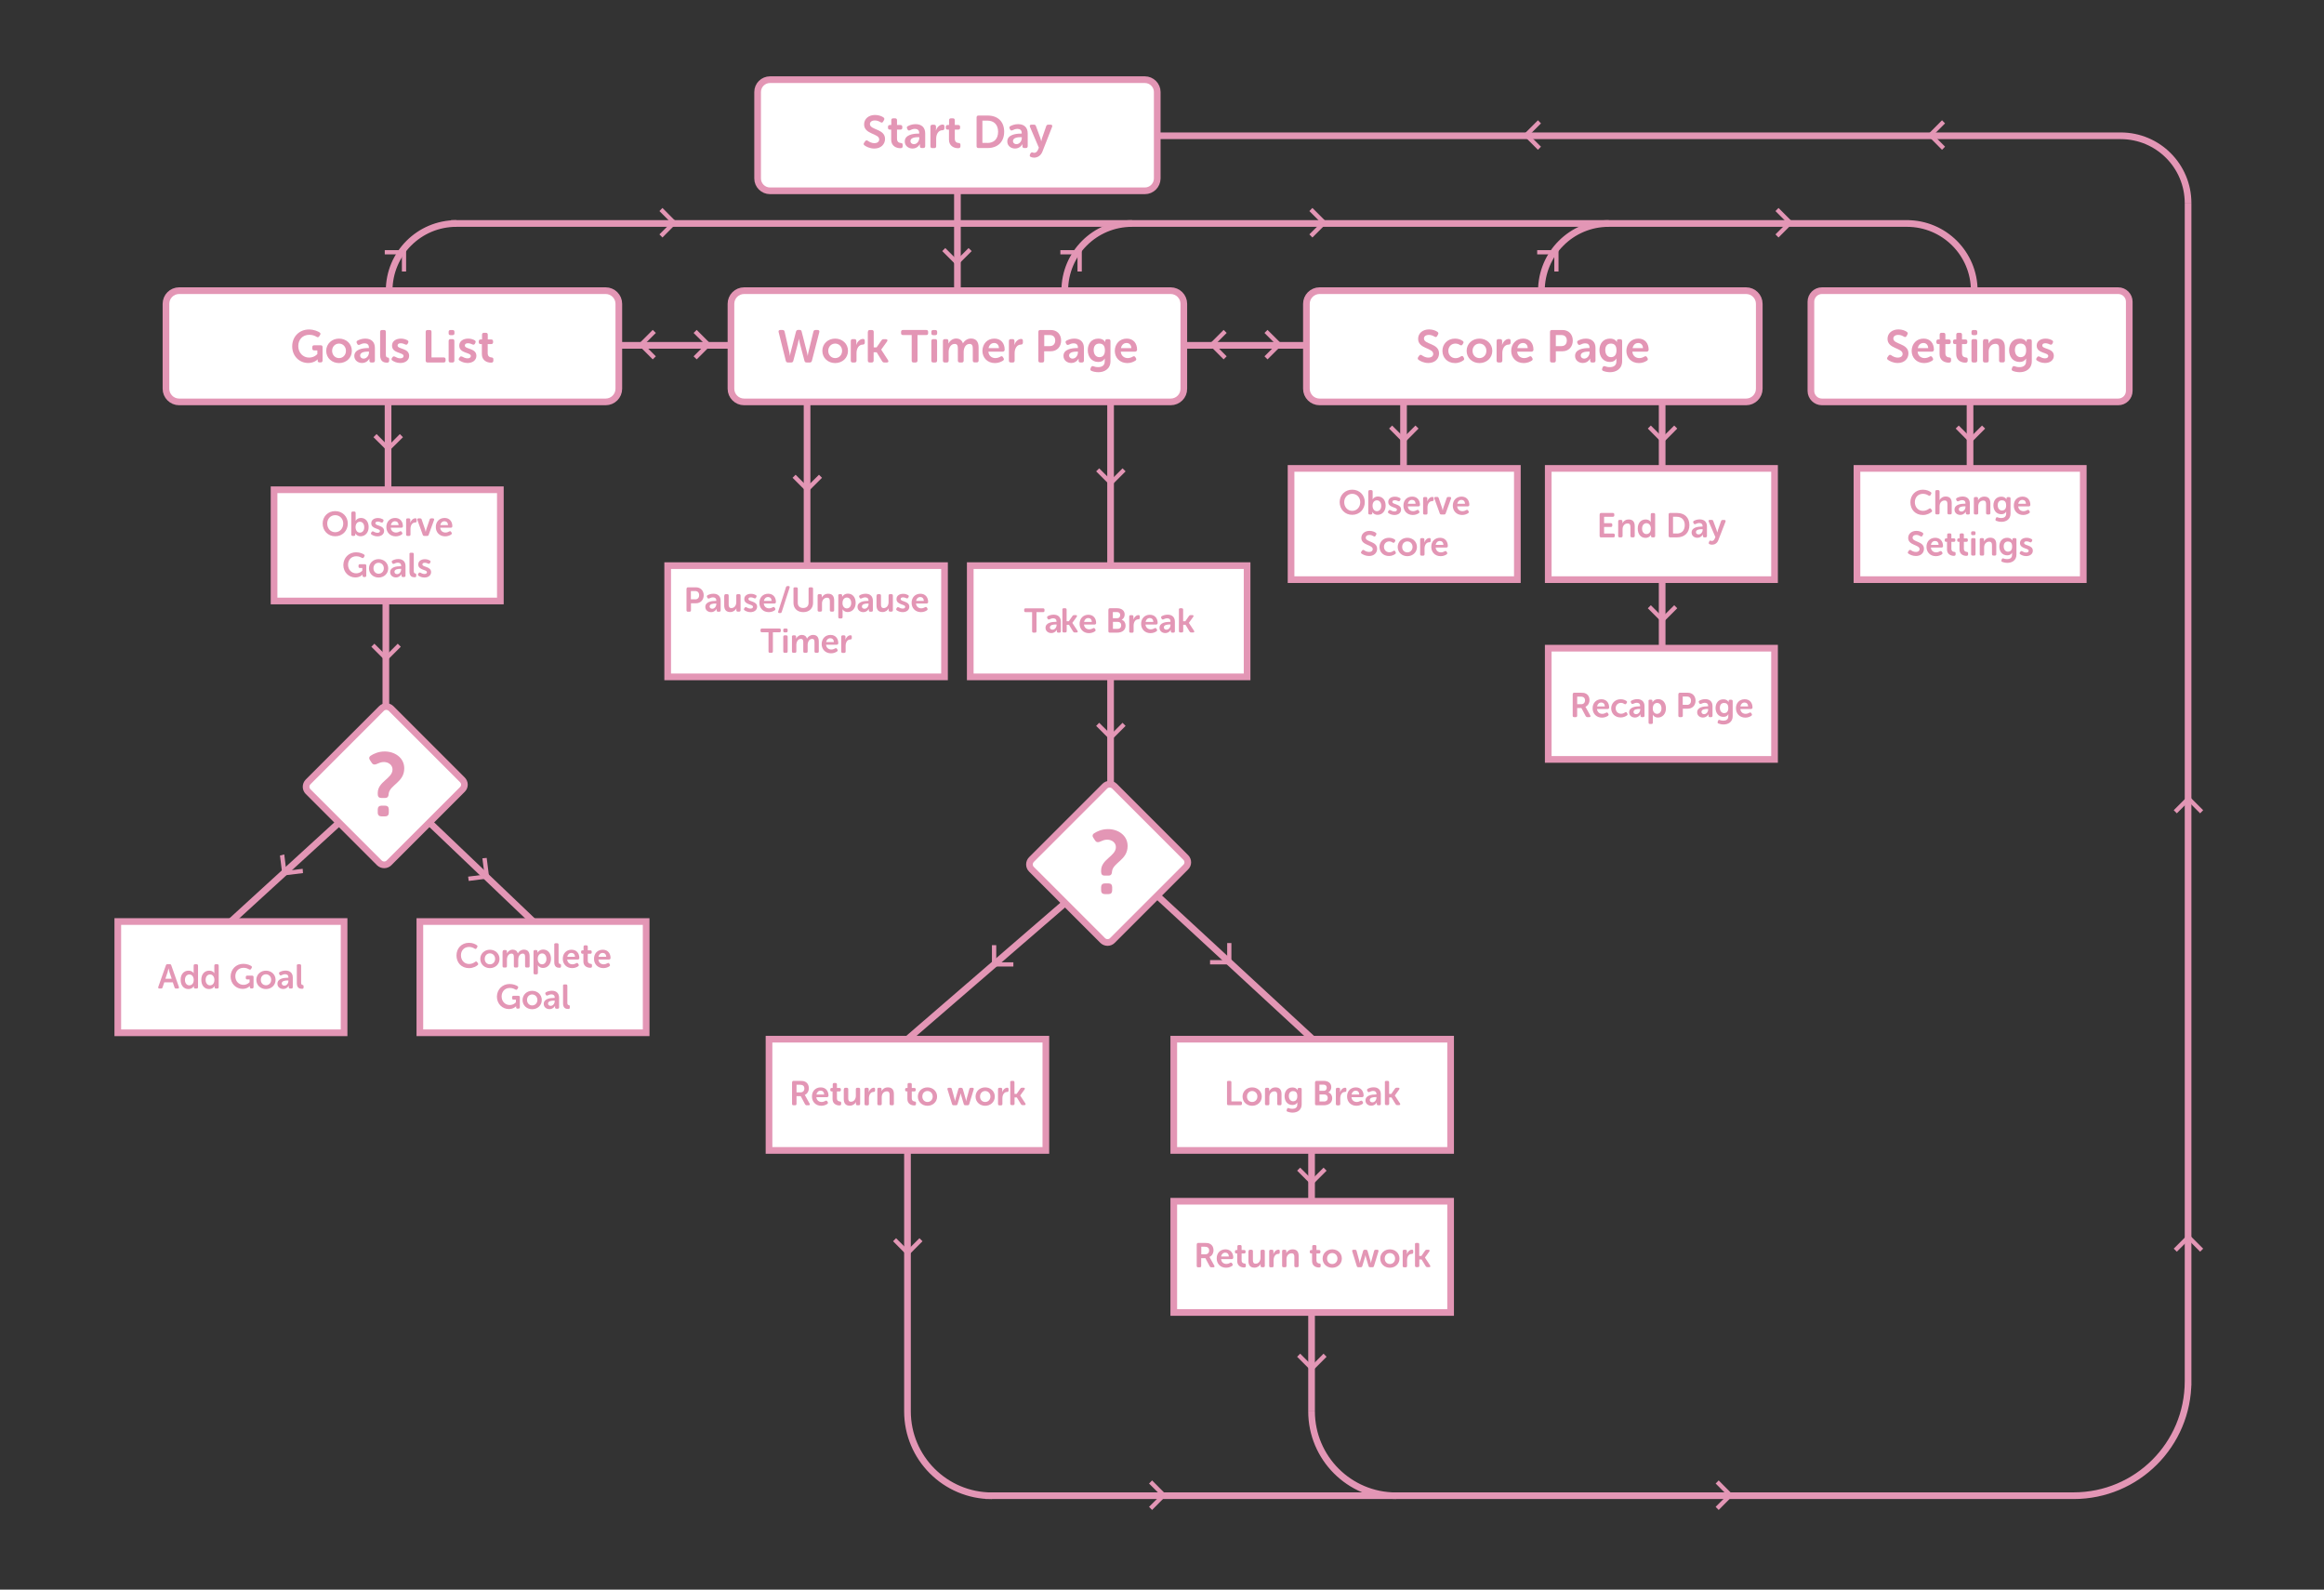 <?xml version="1.0" encoding="utf-8"?>
<!-- Generator: Adobe Illustrator 19.2.0, SVG Export Plug-In . SVG Version: 6.00 Build 0)  -->
<svg version="1.1" xmlns="http://www.w3.org/2000/svg" xmlns:xlink="http://www.w3.org/1999/xlink" x="0px" y="0px"
	 viewBox="0 0 2754.3 1883.5" style="enable-background:new 0 0 2754.3 1883.5;" xml:space="preserve">
<rect x="0" y="0" width="2754.3" height="1883.5" fill="#333333" stroke="none"/>
<style type="text/css">
	.st0{fill:#FAF7EE;}
	.st1{fill:#EFC8D2;}
	.st2{clip-path:url(#SVGID_2_);fill:#FAF7EE;}
	.st3{clip-path:url(#SVGID_2_);fill:#EFC8D2;}
	.st4{clip-path:url(#SVGID_2_);fill:#E496B4;}
	.st5{clip-path:url(#SVGID_4_);fill:#FAF7EE;}
	.st6{clip-path:url(#SVGID_4_);fill:#EFC8D2;}
	.st7{clip-path:url(#SVGID_4_);fill:#E496B4;}
	.st8{clip-path:url(#SVGID_6_);fill:#EFC8D2;}
	.st9{clip-path:url(#SVGID_6_);fill:#E496B4;}
	.st10{clip-path:url(#SVGID_8_);fill:#EFC8D2;}
	.st11{clip-path:url(#SVGID_8_);fill:#E496B4;}
	.st12{clip-path:url(#SVGID_10_);fill:#EFC8D2;}
	.st13{clip-path:url(#SVGID_10_);fill:#E496B4;}
	.st14{clip-path:url(#SVGID_12_);fill:#EFC8D2;}
	.st15{clip-path:url(#SVGID_12_);fill:#E496B4;}
	.st16{clip-path:url(#SVGID_14_);fill:#EFC8D2;}
	.st17{clip-path:url(#SVGID_14_);fill:#E496B4;}
	.st18{fill:#E496B4;}
	.st19{fill:#B3B3B3;}
	.st20{fill:url(#SVGID_15_);}
	.st21{fill:#666666;}
	.st22{opacity:0.57;fill:#B0D530;}
	.st23{opacity:0.76;fill:none;stroke:#000000;stroke-width:4;stroke-miterlimit:10;}
	.st24{fill:#D1E882;}
	.st25{fill:url(#SVGID_16_);}
	.st26{fill:url(#SVGID_17_);}
	.st27{fill:#D1E882;stroke:#000000;stroke-width:3;stroke-miterlimit:10;}
	.st28{fill:url(#SVGID_18_);stroke:#000000;stroke-width:3;stroke-miterlimit:10;}
	.st29{fill:url(#SVGID_19_);}
	.st30{fill:url(#SVGID_20_);}
	.st31{fill:url(#SVGID_21_);}
	.st32{opacity:0.76;fill:none;stroke:#000000;stroke-width:3;stroke-miterlimit:10;}
	.st33{opacity:0.46;fill:#95B822;}
	.st34{fill:url(#SVGID_22_);}
	.st35{fill:url(#SVGID_23_);stroke:#000000;stroke-width:4;stroke-miterlimit:10;}
	.st36{fill:url(#SVGID_24_);stroke:#000000;stroke-width:4;stroke-miterlimit:10;}
	.st37{fill:#D1E882;stroke:#000000;stroke-width:4;stroke-miterlimit:10;}
	.st38{fill:url(#SVGID_25_);stroke:#000000;stroke-width:4;stroke-miterlimit:10;}
	.st39{fill:#E496B4;stroke:#000000;stroke-width:4;stroke-miterlimit:10;}
	.st40{fill:none;stroke:#000000;stroke-width:4;stroke-miterlimit:10;}
	.st41{opacity:0.76;fill:none;stroke:#B31663;stroke-width:4.458;stroke-miterlimit:10;}
	.st42{clip-path:url(#SVGID_29_);fill:#FEFAD4;}
	.st43{clip-path:url(#SVGID_29_);fill:#E496B4;}
	.st44{clip-path:url(#SVGID_35_);fill:#FEFAD4;}
	.st45{clip-path:url(#SVGID_35_);fill:#F7E0CC;}
	.st46{clip-path:url(#SVGID_35_);fill:#F1C8C4;}
	.st47{clip-path:url(#SVGID_35_);fill:#ECB3BD;}
	.st48{clip-path:url(#SVGID_35_);fill:#E7A2B8;}
	.st49{clip-path:url(#SVGID_35_);fill:#E496B4;}
	.st50{clip-path:url(#SVGID_41_);fill:#FEFAD4;}
	.st51{clip-path:url(#SVGID_41_);fill:#F7E0CC;}
	.st52{clip-path:url(#SVGID_41_);fill:#F1C8C4;}
	.st53{clip-path:url(#SVGID_41_);fill:#ECB3BD;}
	.st54{clip-path:url(#SVGID_41_);fill:#E7A2B8;}
	.st55{clip-path:url(#SVGID_41_);fill:#E496B4;}
	.st56{clip-path:url(#SVGID_47_);fill:#FEFAD4;}
	.st57{clip-path:url(#SVGID_47_);fill:#F3D0C7;}
	.st58{clip-path:url(#SVGID_47_);fill:#EAADBB;}
	.st59{clip-path:url(#SVGID_47_);fill:#E496B4;}
	.st60{clip-path:url(#SVGID_53_);fill:#FEFAD4;}
	.st61{clip-path:url(#SVGID_53_);fill:#F9E7CE;}
	.st62{clip-path:url(#SVGID_53_);fill:#F5D6C8;}
	.st63{clip-path:url(#SVGID_53_);fill:#F0C5C3;}
	.st64{clip-path:url(#SVGID_53_);fill:#ECB6BE;}
	.st65{clip-path:url(#SVGID_53_);fill:#E9A9BA;}
	.st66{clip-path:url(#SVGID_53_);fill:#E69DB6;}
	.st67{clip-path:url(#SVGID_53_);fill:#E496B4;}
	.st68{clip-path:url(#SVGID_59_);fill:#FEFAD4;}
	.st69{clip-path:url(#SVGID_59_);fill:#E496B4;}
	.st70{fill:#E496B4;stroke:#FFFFFF;stroke-width:21.172;stroke-miterlimit:10;}
	.st71{opacity:0.7;fill:none;stroke:#B31663;stroke-width:8;stroke-miterlimit:10;}
	.st72{opacity:0.7;}
	.st73{fill:#B31663;}
	.st74{fill:none;stroke:#000000;stroke-width:3;stroke-miterlimit:10;}
	.st75{opacity:0.7;fill:#B31663;}
	.st76{fill:#4D4D4D;}
	.st77{fill:#FFFFFF;}
	.st78{fill:#E6E6E6;}
	.st79{opacity:0.7;fill:none;stroke:#B31663;stroke-width:5.392;stroke-miterlimit:10;}
	.st80{fill:#CCCCCC;}
	.st81{opacity:0.7;fill:none;stroke:#CCCCCC;stroke-width:5.392;stroke-miterlimit:10;}
	.st82{opacity:0.7;fill:none;stroke:#000000;stroke-width:8;stroke-miterlimit:10;}
	.st83{fill:none;stroke:#000000;stroke-width:5.762;stroke-miterlimit:10;}
	.st84{fill:none;stroke:#000000;stroke-width:3.921;stroke-miterlimit:10;}
	.st85{opacity:0.46;}
	.st86{fill:none;stroke:#FFFFFF;stroke-width:30;stroke-miterlimit:10;}
	.st87{fill:#E496B4;stroke:#E496B4;stroke-width:2;stroke-miterlimit:10;}
	.st88{fill:none;stroke:#FFFFFF;stroke-width:2.858;stroke-miterlimit:10;}
	.st89{opacity:0.8;}
	.st90{fill:none;stroke:#EFC8D2;stroke-width:4.334;stroke-miterlimit:10;}
	.st91{opacity:0.6;}
	.st92{fill:#EFC8D2;stroke:#EFC8D2;stroke-width:2;stroke-miterlimit:10;}
	.st93{opacity:0.59;}
	.st94{fill:none;stroke:#E496B4;stroke-width:4.334;stroke-miterlimit:10;}
	.st95{fill:#FFFFFF;stroke:#FFFFFF;stroke-width:2;stroke-miterlimit:10;}
	.st96{fill:none;stroke:#EFC8D2;stroke-width:5.136;stroke-miterlimit:10;}
	.st97{fill:none;stroke:#EFC8D2;stroke-width:19.076;stroke-miterlimit:10;}
	.st98{fill:none;stroke:#FAF7EE;stroke-width:8.938;stroke-linecap:round;stroke-miterlimit:10;}
	.st99{clip-path:url(#SVGID_63_);fill:#FFFFFF;}
	.st100{clip-path:url(#SVGID_63_);fill:none;stroke:#E396B5;stroke-width:7.913;stroke-miterlimit:10;}
	.st101{clip-path:url(#SVGID_65_);fill:none;stroke:#E396B5;stroke-width:7.913;stroke-miterlimit:10;}
	.st102{clip-path:url(#SVGID_65_);fill:#FFFFFF;}
	.st103{fill:#E396B5;}
	.st104{clip-path:url(#SVGID_67_);fill:#FFFFFF;}
	.st105{clip-path:url(#SVGID_67_);fill:none;stroke:#E396B5;stroke-width:7.913;stroke-miterlimit:10;}
	.st106{clip-path:url(#SVGID_69_);fill:#FFFFFF;}
	.st107{clip-path:url(#SVGID_69_);fill:none;stroke:#E396B5;stroke-width:7.913;stroke-miterlimit:10;}
	.st108{fill:none;stroke:#E396B5;stroke-width:7.913;stroke-miterlimit:10;}
	.st109{clip-path:url(#SVGID_71_);fill:none;stroke:#E396B5;stroke-width:7.913;stroke-miterlimit:10;}
	.st110{clip-path:url(#SVGID_73_);fill:none;stroke:#E396B5;stroke-width:7.913;stroke-miterlimit:10;}
	.st111{clip-path:url(#SVGID_75_);fill:none;stroke:#E396B5;stroke-width:7.913;stroke-miterlimit:10;}
	.st112{clip-path:url(#SVGID_77_);fill:none;stroke:#E396B5;stroke-width:7.913;stroke-miterlimit:10;}
</style>
<g id="Layer_2">
	<g>
		<defs>
			<rect id="SVGID_11_" x="2548.9" y="-2029.8" width="1080" height="1840.4"/>
		</defs>
		<clipPath id="SVGID_2_">
			<use xlink:href="#SVGID_11_"  style="overflow:visible;"/>
		</clipPath>
		<polygon class="st4" points="3632.5,94.4 2379.1,1.4 2415.8,-453.6 3669.2,-360.5 		"/>
	</g>
</g>
<g id="Layer_1">
	<g>
		<defs>
			<rect id="SVGID_62_" x="135.6" y="90.4" width="2475.5" height="1698.7"/>
		</defs>
		<clipPath id="SVGID_4_">
			<use xlink:href="#SVGID_62_"  style="overflow:visible;"/>
		</clipPath>
		<path style="clip-path:url(#SVGID_4_);fill:#FFFFFF;" d="M1356.8,226.1H912.6c-8.1,0-14.7-6.6-14.7-14.6V109
			c0-8.1,6.6-14.6,14.7-14.6h444.2c8.1,0,14.7,6.6,14.7,14.6v102.5C1371.4,219.6,1364.9,226.1,1356.8,226.1"/>
		<path style="clip-path:url(#SVGID_4_);fill:none;stroke:#E396B5;stroke-width:7.913;stroke-miterlimit:10;" d="M1356.8,226.1
			H912.6c-8.1,0-14.7-6.6-14.7-14.6V109c0-8.1,6.6-14.6,14.7-14.6h444.2c8.1,0,14.7,6.6,14.7,14.6v102.5
			C1371.4,219.6,1364.9,226.1,1356.8,226.1z"/>
		<path style="clip-path:url(#SVGID_4_);fill:#FFFFFF;" d="M1387.4,476.2H881.9c-8.6,0-15.6-7-15.6-15.6V360c0-8.6,7-15.6,15.6-15.6
			h505.5c8.6,0,15.6,7,15.6,15.6v100.6C1403.1,469.2,1396.1,476.2,1387.4,476.2"/>
		<path style="clip-path:url(#SVGID_4_);fill:none;stroke:#E396B5;stroke-width:7.913;stroke-miterlimit:10;" d="M1387.4,476.2
			H881.9c-8.6,0-15.6-7-15.6-15.6V360c0-8.6,7-15.6,15.6-15.6h505.5c8.6,0,15.6,7,15.6,15.6v100.6
			C1403.1,469.2,1396.1,476.2,1387.4,476.2z"/>
		<path style="clip-path:url(#SVGID_4_);fill:#FFFFFF;" d="M2069.4,476.2h-505.5c-8.6,0-15.6-7-15.6-15.6V360
			c0-8.6,7-15.6,15.6-15.6h505.5c8.6,0,15.6,7,15.6,15.6v100.6C2085,469.2,2078,476.2,2069.4,476.2"/>
		<path style="clip-path:url(#SVGID_4_);fill:none;stroke:#E396B5;stroke-width:7.913;stroke-miterlimit:10;" d="M2069.4,476.2
			h-505.5c-8.6,0-15.6-7-15.6-15.6V360c0-8.6,7-15.6,15.6-15.6h505.5c8.6,0,15.6,7,15.6,15.6v100.6
			C2085,469.2,2078,476.2,2069.4,476.2z"/>
		<path style="clip-path:url(#SVGID_4_);fill:#FFFFFF;" d="M717.8,476.2H212.3c-8.6,0-15.6-7-15.6-15.6V360c0-8.6,7-15.6,15.6-15.6
			h505.5c8.6,0,15.6,7,15.6,15.6v100.6C733.4,469.2,726.4,476.2,717.8,476.2"/>
		<path style="clip-path:url(#SVGID_4_);fill:none;stroke:#E396B5;stroke-width:7.913;stroke-miterlimit:10;" d="M717.8,476.2
			H212.3c-8.6,0-15.6-7-15.6-15.6V360c0-8.6,7-15.6,15.6-15.6h505.5c8.6,0,15.6,7,15.6,15.6v100.6
			C733.4,469.2,726.4,476.2,717.8,476.2z"/>
	</g>
	<rect x="139.6" y="1091.9" class="st77" width="268.2" height="131.8"/>
	<g>
		<defs>
			<rect id="SVGID_64_" x="135.6" y="90.4" width="2475.5" height="1698.7"/>
		</defs>
		<clipPath id="SVGID_6_">
			<use xlink:href="#SVGID_64_"  style="overflow:visible;"/>
		</clipPath>
		
			<rect x="139.6" y="1091.9" style="clip-path:url(#SVGID_6_);fill:none;stroke:#E396B5;stroke-width:7.913;stroke-miterlimit:10;" width="268.2" height="131.8"/>
		<path style="clip-path:url(#SVGID_6_);fill:#FFFFFF;" d="M548,935.4l-87,87c-3.1,3.1-8.2,3.1-11.4,0l-84.5-84.5
			c-3.1-3.1-3.1-8.2,0-11.4l87-87c3.1-3.1,8.2-3.1,11.4,0L548,924C551.2,927.2,551.2,932.3,548,935.4"/>
		<path style="clip-path:url(#SVGID_6_);fill:none;stroke:#E396B5;stroke-width:7.913;stroke-miterlimit:10;" d="M548,935.4l-87,87
			c-3.1,3.1-8.2,3.1-11.4,0l-84.5-84.5c-3.1-3.1-3.1-8.2,0-11.4l87-87c3.1-3.1,8.2-3.1,11.4,0L548,924
			C551.2,927.2,551.2,932.3,548,935.4z"/>
	</g>
	<g>
		<path class="st103" d="M1024.2,169l1.2-1.7c0.9-1.2,1.8-1.2,3.1-0.5c1.2,0.9,4,2.8,7.8,2.8c3.6,0,5.7-1.8,5.7-4.4
			c0-7.3-17.9-5.8-17.9-17.8c0-6.8,5.6-11.2,13-11.2c4.6,0,8.3,1.7,9.9,2.9c1.2,0.9,1.4,1.9,0.7,3.1l-1,1.8c-0.8,1.6-2,1.4-3.1,0.8
			c-1.6-0.9-3.7-2.1-6.7-2.1c-3.6,0-5.9,1.7-5.9,4.3c0,7.2,17.9,5.4,17.9,17.6c0,6.2-4.7,11.4-12.7,11.4c-5.5,0-9.9-2.4-11.8-3.9
			C1023.6,171.4,1023.1,170.5,1024.2,169z"/>
		<path class="st103" d="M1056.1,153.6h-1.5c-1.5,0-2.2-0.8-2.2-2.3v-0.9c0-1.5,0.8-2.3,2.3-2.3h1.6v-5.6c0-1.5,0.8-2.3,2.3-2.3h2.2
			c1.5,0,2.3,0.8,2.3,2.3v5.6h4c1.5,0,2.3,0.8,2.3,2.3v0.9c0,1.5-0.8,2.3-2.2,2.3h-4.1v10.7c0,4.1,2.5,4.9,4.4,5.1
			c1.7,0.2,2.3,0.7,2.3,2.2v1.7c0,1.6-0.9,2.3-2.8,2.3c-4.9,0-10.8-2.7-10.8-10.1V153.6z"/>
		<path class="st103" d="M1088.3,158.3h1.1v-0.7c0-3.6-2.3-4.9-5.1-4.9c-2.3,0-4.4,0.9-5.7,1.6c-1.4,0.6-2.4,0.4-3-0.9l-0.5-1
			c-0.7-1.2-0.4-2.3,0.9-3c1.8-0.9,4.9-2.3,9.1-2.3c7.2,0,11.4,4,11.4,11v15c0,1.5-0.8,2.3-2.3,2.3h-1.8c-1.5,0-2.2-0.8-2.2-2.3
			v-1.1c0-0.8,0.1-1.2,0.1-1.2h-0.1c0,0-2.6,5.2-8.7,5.2c-5,0-9.2-3.3-9.2-8.3C1072.2,159.7,1082.2,158.3,1088.3,158.3z
			 M1083.2,170.8c3.8,0,6.3-3.9,6.3-7.3v-1h-1.1c-3.5,0-9.4,0.5-9.4,4.7C1079,169,1080.4,170.8,1083.2,170.8z"/>
		<path class="st103" d="M1102.7,150.1c0-1.5,0.8-2.3,2.2-2.3h2.1c1.5,0,2.3,0.8,2.3,2.3v2.6c0,1-0.2,1.9-0.2,1.9h0.1
			c1.1-3.3,4.1-7,8-7c1.5,0,2.1,0.8,2.1,2.3v2.1c0,1.5-0.9,2.3-2.3,2.3c-5,0-7.5,5-7.5,10v8.9c0,1.5-0.8,2.3-2.2,2.3h-2.4
			c-1.5,0-2.2-0.8-2.2-2.3V150.1z"/>
		<path class="st103" d="M1124.6,153.6h-1.5c-1.5,0-2.2-0.8-2.2-2.3v-0.9c0-1.5,0.8-2.3,2.3-2.3h1.6v-5.6c0-1.5,0.8-2.3,2.3-2.3h2.2
			c1.5,0,2.3,0.8,2.3,2.3v5.6h4c1.5,0,2.3,0.8,2.3,2.3v0.9c0,1.5-0.8,2.3-2.2,2.3h-4.1v10.7c0,4.1,2.5,4.9,4.4,5.1
			c1.7,0.2,2.3,0.7,2.3,2.2v1.7c0,1.6-0.9,2.3-2.8,2.3c-4.9,0-10.8-2.7-10.8-10.1V153.6z"/>
		<path class="st103" d="M1157.4,139.2c0-1.5,0.8-2.3,2.2-2.3h10.9c11.9,0,19.6,7,19.6,19.2s-7.8,19.3-19.6,19.3h-10.9
			c-1.5,0-2.2-0.8-2.2-2.3V139.2z M1170.1,169.4c7.8,0,12.8-4.6,12.8-13.3c0-8.6-5.1-13.2-12.8-13.2h-5.8v26.4H1170.1z"/>
		<path class="st103" d="M1209.8,158.3h1.1v-0.7c0-3.6-2.3-4.9-5.1-4.9c-2.3,0-4.4,0.9-5.7,1.6c-1.4,0.6-2.4,0.4-3-0.9l-0.5-1
			c-0.7-1.2-0.4-2.3,0.9-3c1.8-0.9,4.9-2.3,9.1-2.3c7.2,0,11.4,4,11.4,11v15c0,1.5-0.8,2.3-2.3,2.3h-1.8c-1.5,0-2.2-0.8-2.2-2.3
			v-1.1c0-0.8,0.1-1.2,0.1-1.2h-0.1c0,0-2.6,5.2-8.7,5.2c-5,0-9.2-3.3-9.2-8.3C1193.7,159.7,1203.7,158.3,1209.8,158.3z
			 M1204.7,170.8c3.8,0,6.3-3.9,6.3-7.3v-1h-1.1c-3.5,0-9.4,0.5-9.4,4.7C1200.5,169,1201.9,170.8,1204.7,170.8z"/>
	</g>
	<g>
		<path class="st103" d="M1223.8,180.6c0.5,0.2,1.1,0.5,2,0.5c2,0,3.6-1.7,4.4-3.7l1-2.4l-10.5-24.6c-0.7-1.6,0-2.7,1.7-2.7h2.9
			c1.4,0,2.1,0.6,2.5,1.8l5.2,14.1c0.5,1.5,1,3.7,1,3.7h0.1c0,0,0.5-2.2,0.9-3.6l4.9-14.1c0.4-1.3,1.2-1.9,2.5-1.9h2.7
			c1.7,0,2.4,1,1.8,2.6l-11.4,29.2c-1.9,5-5.9,7.3-10,7.3c-1.5,0-2.9-0.4-3.8-0.8c-1.3-0.5-1.6-1.7-1-2.9l0.5-1.2
			C1222,180.6,1222.9,180.4,1223.8,180.6z"/>
	</g>
	<g>
		<path class="st103" d="M922.8,393.5c-0.4-1.5,0.3-2.5,2-2.5h2.7c1.3,0,2.1,0.7,2.4,2l5.6,24.6c0.5,2.2,0.6,4.1,0.6,4.1h0.1
			c0,0,0.2-1.8,0.8-4.1l6.4-24.7c0.4-1.3,1.2-2,2.5-2h1.8c1.4,0,2.2,0.7,2.4,2l6.3,24.7c0.6,2.2,0.8,4.1,0.8,4.1h0.1
			c0,0,0.2-1.9,0.7-4.1L964,393c0.3-1.4,1.1-2,2.5-2h2.5c1.6,0,2.4,1,2,2.5l-8.8,34.1c-0.4,1.3-1.2,1.9-2.5,1.9h-3.8
			c-1.4,0-2.2-0.7-2.5-2l-5.5-20.8c-0.7-2.5-1-5-1-5h-0.2c0,0-0.4,2.5-1,5l-5.5,20.8c-0.3,1.3-1.1,2-2.5,2h-3.9
			c-1.4,0-2.2-0.7-2.5-2L922.8,393.5z"/>
		<path class="st103" d="M989.8,401.2c8.4,0,15.2,6,15.2,14.5c0,8.5-6.8,14.5-15.2,14.5c-8.4,0-15.2-6-15.2-14.5
			C974.6,407.2,981.4,401.2,989.8,401.2z M989.8,424.3c4.5,0,8.2-3.5,8.2-8.6c0-5.1-3.7-8.6-8.2-8.6c-4.5,0-8.2,3.5-8.2,8.6
			C981.6,420.8,985.3,424.3,989.8,424.3z"/>
	</g>
	<g>
		<path class="st103" d="M1008.3,404.1c0-1.5,0.8-2.3,2.2-2.3h2.1c1.5,0,2.3,0.8,2.3,2.3v2.6c0,1-0.2,1.9-0.2,1.9h0.1
			c1.1-3.3,4.1-7,8-7c1.5,0,2.1,0.8,2.1,2.3v2.1c0,1.5-0.9,2.3-2.3,2.3c-5,0-7.5,5-7.5,10v8.9c0,1.5-0.8,2.3-2.2,2.3h-2.4
			c-1.5,0-2.2-0.8-2.2-2.3V404.1z"/>
		<path class="st103" d="M1028.6,393.3c0-1.5,0.8-2.3,2.3-2.3h2.3c1.5,0,2.3,0.8,2.3,2.3v18.3h3.4l5.7-8.2c0.7-1.1,1.5-1.5,2.7-1.5
			h2.6c1.8,0,2.4,1.2,1.4,2.7l-6.9,9.6v0.1l8.1,12.5c0.9,1.6,0.3,2.7-1.5,2.7h-2.9c-1.2,0-2.1-0.5-2.7-1.6l-6.4-10.5h-3.6v9.8
			c0,1.5-0.8,2.3-2.3,2.3h-2.3c-1.5,0-2.3-0.8-2.3-2.3V393.3z"/>
		<path class="st103" d="M1080.6,397h-10.4c-1.5,0-2.3-0.8-2.3-2.2v-1.5c0-1.5,0.8-2.3,2.3-2.3h27.6c1.5,0,2.2,0.8,2.2,2.3v1.5
			c0,1.5-0.8,2.2-2.2,2.2h-10.4v30.2c0,1.5-0.8,2.3-2.3,2.3h-2.4c-1.5,0-2.2-0.8-2.2-2.3V397z"/>
		<path class="st103" d="M1103.8,394.9v-1.6c0-1.5,0.8-2.3,2.2-2.3h2.4c1.5,0,2.3,0.8,2.3,2.3v1.6c0,1.5-0.8,2.2-2.3,2.2h-2.4
			C1104.6,397.1,1103.8,396.4,1103.8,394.9z M1103.8,404.1c0-1.5,0.8-2.3,2.2-2.3h2.4c1.5,0,2.2,0.8,2.2,2.3v23.1
			c0,1.5-0.8,2.3-2.2,2.3h-2.4c-1.5,0-2.2-0.8-2.2-2.3V404.1z"/>
		<path class="st103" d="M1117.5,404.1c0-1.5,0.8-2.3,2.2-2.3h2.1c1.5,0,2.2,0.8,2.2,2.3v1.7c0,0.6-0.1,1.2-0.1,1.2h0.1
			c1.4-2.7,4.7-5.9,9.1-5.9c4.2,0,6.9,2,8.1,5.7h0.1c1.5-2.9,5.1-5.7,9.4-5.7c5.7,0,9.1,3.3,9.1,10.5v15.5c0,1.5-0.8,2.3-2.3,2.3
			h-2.3c-1.5,0-2.3-0.8-2.3-2.3V413c0-3.1-0.6-5.5-3.8-5.5c-4.7,0-7,4.8-7,9.6v10.1c0,1.5-0.8,2.3-2.2,2.3h-2.4
			c-1.5,0-2.3-0.8-2.3-2.3V413c0-3-0.4-5.5-3.7-5.5c-4.9,0-7.2,5-7.2,9.6v10.1c0,1.5-0.8,2.3-2.2,2.3h-2.4c-1.5,0-2.2-0.8-2.2-2.3
			V404.1z"/>
		<path class="st103" d="M1178.5,401.2c7.9,0,12.2,5.6,12.2,13.2c0,1.2-1,2.3-2.4,2.3h-16.9c0.4,5,4.1,7.6,8.3,7.6
			c2.5,0,4.7-1,6-1.8c1.4-0.7,2.3-0.5,3,0.8l0.7,1.1c0.7,1.2,0.4,2.3-0.8,3c-1.8,1.1-5,2.8-9.4,2.8c-9.2,0-14.9-6.6-14.9-14.5
			C1164.5,407.2,1170.2,401.2,1178.5,401.2z M1183.9,412.5c-0.1-3.8-2.4-6.1-5.6-6.1c-3.5,0-6,2.4-6.7,6.1H1183.9z"/>
		<path class="st103" d="M1195.7,404.1c0-1.5,0.8-2.3,2.2-2.3h2.1c1.5,0,2.3,0.8,2.3,2.3v2.6c0,1-0.2,1.9-0.2,1.9h0.1
			c1.1-3.3,4.1-7,8-7c1.5,0,2.1,0.8,2.1,2.3v2.1c0,1.5-0.9,2.3-2.3,2.3c-5,0-7.5,5-7.5,10v8.9c0,1.5-0.8,2.3-2.2,2.3h-2.4
			c-1.5,0-2.2-0.8-2.2-2.3V404.1z"/>
		<path class="st103" d="M1230.6,393.3c0-1.5,0.8-2.3,2.2-2.3h12.6c7.2,0,12.2,5,12.2,12.5c0,7.5-5,12.7-12.2,12.7h-7.9v11
			c0,1.5-0.8,2.3-2.2,2.3h-2.5c-1.5,0-2.2-0.8-2.2-2.3V393.3z M1244.1,410.1c4.1,0,6.5-2.6,6.5-6.6c0-4-2.3-6.5-6.3-6.5h-6.7v13.1
			H1244.1z"/>
		<path class="st103" d="M1276.4,412.4h1.1v-0.7c0-3.6-2.3-4.9-5.1-4.9c-2.3,0-4.4,0.9-5.7,1.6c-1.4,0.6-2.4,0.4-3-0.9l-0.5-1
			c-0.7-1.2-0.4-2.3,0.9-3c1.8-0.9,4.9-2.3,9.1-2.3c7.2,0,11.4,4,11.4,11v15c0,1.5-0.8,2.3-2.3,2.3h-1.8c-1.5,0-2.2-0.8-2.2-2.3
			v-1.1c0-0.8,0.1-1.2,0.1-1.2h-0.1c0,0-2.6,5.2-8.7,5.2c-5,0-9.2-3.3-9.2-8.3C1260.2,413.8,1270.2,412.4,1276.4,412.4z
			 M1271.2,424.9c3.8,0,6.3-3.9,6.3-7.3v-1h-1.1c-3.5,0-9.4,0.5-9.4,4.7C1267.1,423.1,1268.5,424.9,1271.2,424.9z"/>
		<path class="st103" d="M1295.9,434c1.3,0.5,3,1,5.6,1c4.2,0,7.8-1.8,7.8-6.7v-2.1c0-0.7,0.1-1.4,0.1-1.4h-0.1
			c-1.5,2.6-3.9,4.1-7.6,4.1c-8.1,0-12.5-6.4-12.5-14c0-7.5,4.2-13.7,12.5-13.7c6.4,0,8.2,4.2,8.2,4.2h0.1c0,0-0.1-0.3-0.1-0.7v-1
			c0-1,0.8-1.8,2.2-1.8h1.8c1.5,0,2.2,0.8,2.2,2.3v23.7c0,9.5-7.5,13.1-14.3,13.1c-3.1,0-6.2-0.7-8.1-1.5c-1.4-0.6-1.8-1.5-1.2-2.9
			l0.4-1.2C1293.7,433.9,1294.5,433.5,1295.9,434z M1309.5,415.1c0-6.3-3.1-8-6.7-8c-4.3,0-6.6,3-6.6,7.6c0,5,2.5,8.5,6.9,8.5
			C1306.4,423.1,1309.5,421.2,1309.5,415.1z"/>
		<path class="st103" d="M1335.4,401.2c7.9,0,12.2,5.6,12.2,13.2c0,1.2-1,2.3-2.4,2.3h-16.9c0.4,5,4.1,7.6,8.3,7.6
			c2.5,0,4.7-1,6-1.8c1.4-0.7,2.3-0.5,3,0.8l0.7,1.1c0.7,1.2,0.4,2.3-0.8,3c-1.8,1.1-5,2.8-9.4,2.8c-9.2,0-14.9-6.6-14.9-14.5
			C1321.4,407.2,1327.1,401.2,1335.4,401.2z M1340.8,412.5c-0.1-3.8-2.4-6.1-5.6-6.1c-3.5,0-6,2.4-6.7,6.1H1340.8z"/>
	</g>
	<g>
		<path class="st103" d="M366.2,390.4c6.3,0,10.9,2.4,12.6,3.5c1.2,0.9,1.3,1.9,0.5,3.1l-1,1.5c-0.8,1.2-1.8,1.4-3.1,0.6
			c-1.7-1-4.4-2.4-8.6-2.4c-8.4,0-13.1,6.1-13.1,13.3c0,8.1,5.7,13.7,12.8,13.7c6.4,0,9.8-4.2,9.8-4.2v-4.3h-3.7
			c-1.5,0-2.3-0.8-2.3-2.3v-1.5c0-1.5,0.8-2.3,2.3-2.3h7.7c1.5,0,2.2,0.8,2.2,2.3v15.7c0,1.5-0.8,2.3-2.2,2.3h-1.4
			c-1.5,0-2.2-0.8-2.2-1.8v-0.9c0-0.5,0.1-0.9,0.1-0.9h-0.1c0,0-3.8,4.3-11.3,4.3c-10.2,0-18.9-8-18.9-19.7
			C346.3,398.9,354.7,390.4,366.2,390.4z"/>
		<path class="st103" d="M401.8,401.2c8.4,0,15.2,6,15.2,14.5c0,8.5-6.8,14.5-15.2,14.5s-15.2-6-15.2-14.5
			C386.7,407.2,393.4,401.2,401.8,401.2z M401.8,424.3c4.5,0,8.2-3.5,8.2-8.6c0-5.1-3.7-8.6-8.2-8.6s-8.2,3.5-8.2,8.6
			C393.7,420.8,397.3,424.3,401.8,424.3z"/>
		<path class="st103" d="M436.1,412.4h1.1v-0.7c0-3.6-2.3-4.9-5.1-4.9c-2.3,0-4.4,0.9-5.7,1.6c-1.4,0.6-2.4,0.4-3-0.9l-0.5-1
			c-0.7-1.2-0.4-2.3,0.9-3c1.8-0.9,4.9-2.3,9.1-2.3c7.2,0,11.4,4,11.4,11v15c0,1.5-0.8,2.3-2.3,2.3H440c-1.5,0-2.2-0.8-2.2-2.3v-1.1
			c0-0.8,0.1-1.2,0.1-1.2h-0.1c0,0-2.6,5.2-8.7,5.2c-5,0-9.2-3.3-9.2-8.3C420,413.8,430,412.4,436.1,412.4z M431,424.9
			c3.8,0,6.3-3.9,6.3-7.3v-1h-1.1c-3.5,0-9.4,0.5-9.4,4.7C426.8,423.1,428.2,424.9,431,424.9z"/>
		<path class="st103" d="M450.5,393.3c0-1.5,0.8-2.3,2.2-2.3h2.4c1.5,0,2.2,0.8,2.2,2.3v27c0,2.7,1.1,3.2,2.2,3.3
			c1,0.1,1.7,0.7,1.7,2v1.8c0,1.4-0.7,2.3-2.3,2.3c-3.7,0-8.4-1-8.4-8.9V393.3z"/>
		<path class="st103" d="M464.5,424.2l0.7-1c0.8-1.1,1.7-1.2,3.1-0.5c1.3,0.7,3.4,1.9,6.2,1.9c2.4,0,3.8-1.1,3.8-2.8
			c0-4.5-13.7-2.8-13.7-12.3c0-5.4,4.8-8.3,10.6-8.3c3.7,0,6.2,1.2,7.7,2c1.2,0.7,1.4,1.8,0.8,3l-0.5,1c-0.7,1.3-1.7,1.5-3,0.9
			c-1.2-0.5-3-1.4-5.3-1.4c-2.4,0-3.7,1-3.7,2.7c0,4.6,13.7,2.8,13.7,12.2c0,4.9-4.1,8.5-10.5,8.5c-4.4,0-7.5-1.7-9.2-2.8
			C463.8,426.6,463.7,425.4,464.5,424.2z"/>
		<path class="st103" d="M504.5,393.3c0-1.5,0.8-2.3,2.2-2.3h2.5c1.5,0,2.2,0.8,2.2,2.3v30.2h14.4c1.5,0,2.3,0.8,2.3,2.2v1.5
			c0,1.5-0.8,2.3-2.3,2.3h-19.1c-1.5,0-2.2-0.8-2.2-2.3V393.3z"/>
		<path class="st103" d="M531.7,394.9v-1.6c0-1.5,0.8-2.3,2.2-2.3h2.4c1.5,0,2.3,0.8,2.3,2.3v1.6c0,1.5-0.8,2.2-2.3,2.2h-2.4
			C532.4,397.1,531.7,396.4,531.7,394.9z M531.7,404.1c0-1.5,0.8-2.3,2.2-2.3h2.4c1.5,0,2.2,0.8,2.2,2.3v23.1c0,1.5-0.8,2.3-2.2,2.3
			h-2.4c-1.5,0-2.2-0.8-2.2-2.3V404.1z"/>
		<path class="st103" d="M544.2,424.2l0.7-1c0.8-1.1,1.7-1.2,3.1-0.5c1.3,0.7,3.4,1.9,6.2,1.9c2.4,0,3.8-1.1,3.8-2.8
			c0-4.5-13.7-2.8-13.7-12.3c0-5.4,4.8-8.3,10.6-8.3c3.7,0,6.2,1.2,7.7,2c1.2,0.7,1.4,1.8,0.8,3l-0.5,1c-0.7,1.3-1.7,1.5-3,0.9
			c-1.2-0.5-3-1.4-5.3-1.4c-2.4,0-3.7,1-3.7,2.7c0,4.6,13.7,2.8,13.7,12.2c0,4.9-4.1,8.5-10.5,8.5c-4.4,0-7.5-1.7-9.2-2.8
			C543.4,426.6,543.3,425.4,544.2,424.2z"/>
		<path class="st103" d="M571.1,407.7h-1.5c-1.5,0-2.2-0.8-2.2-2.3v-0.9c0-1.5,0.8-2.3,2.3-2.3h1.6v-5.6c0-1.5,0.8-2.3,2.3-2.3h2.2
			c1.5,0,2.3,0.8,2.3,2.3v5.6h4c1.5,0,2.3,0.8,2.3,2.3v0.9c0,1.5-0.8,2.3-2.2,2.3H578v10.7c0,4.1,2.5,4.9,4.4,5.1
			c1.7,0.2,2.3,0.7,2.3,2.2v1.7c0,1.6-0.9,2.3-2.8,2.3c-4.9,0-10.8-2.7-10.8-10.1V407.7z"/>
	</g>
	<g>
		<path class="st103" d="M1680.8,423.1l1.2-1.7c0.9-1.2,1.8-1.2,3.1-0.5c1.2,0.9,4,2.8,7.8,2.8c3.6,0,5.7-1.8,5.7-4.4
			c0-7.3-17.9-5.8-17.9-17.8c0-6.8,5.6-11.2,13-11.2c4.6,0,8.3,1.7,9.9,2.9c1.2,0.9,1.4,1.9,0.7,3.1l-1,1.8c-0.8,1.6-2,1.4-3.1,0.8
			c-1.6-0.9-3.7-2.1-6.7-2.1c-3.6,0-5.9,1.7-5.9,4.3c0,7.2,17.9,5.4,17.9,17.6c0,6.2-4.7,11.4-12.7,11.4c-5.5,0-9.9-2.4-11.8-3.9
			C1680.3,425.5,1679.8,424.6,1680.8,423.1z"/>
		<path class="st103" d="M1724.5,401.2c4.4,0,7.4,1.6,9.1,2.8c1.1,0.8,1.2,1.9,0.4,3.1l-0.7,1.1c-0.8,1.2-1.7,1.2-3,0.6
			c-1.1-0.8-3-1.7-5.4-1.7c-5.1,0-8.4,3.8-8.4,8.6c0,4.7,3.3,8.7,8.6,8.7c2.7,0,4.9-1.2,6.2-2.1c1.4-0.8,2.4-0.6,3.1,0.7l0.5,1
			c0.7,1.2,0.5,2.3-0.6,3c-1.7,1.2-5,3.2-9.8,3.2c-9.2,0-15-6.5-15-14.5C1709.5,407.8,1715.4,401.2,1724.5,401.2z"/>
		<path class="st103" d="M1753.4,401.2c8.4,0,15.2,6,15.2,14.5c0,8.5-6.8,14.5-15.2,14.5c-8.4,0-15.2-6-15.2-14.5
			C1738.2,407.2,1745,401.2,1753.4,401.2z M1753.4,424.3c4.5,0,8.2-3.5,8.2-8.6c0-5.1-3.7-8.6-8.2-8.6c-4.5,0-8.2,3.5-8.2,8.6
			C1745.2,420.8,1748.9,424.3,1753.4,424.3z"/>
		<path class="st103" d="M1773.7,404.1c0-1.5,0.8-2.3,2.2-2.3h2.1c1.5,0,2.3,0.8,2.3,2.3v2.6c0,1-0.2,1.9-0.2,1.9h0.1
			c1.1-3.3,4.1-7,8-7c1.5,0,2.1,0.8,2.1,2.3v2.1c0,1.5-0.9,2.3-2.3,2.3c-5,0-7.5,5-7.5,10v8.9c0,1.5-0.8,2.3-2.2,2.3h-2.4
			c-1.5,0-2.2-0.8-2.2-2.3V404.1z"/>
	</g>
	<g>
		<path class="st103" d="M1805.2,401.2c7.9,0,12.2,5.6,12.2,13.2c0,1.2-1,2.3-2.4,2.3h-16.9c0.4,5,4.1,7.6,8.3,7.6
			c2.5,0,4.7-1,6-1.8c1.4-0.7,2.3-0.5,3,0.8l0.7,1.1c0.7,1.2,0.4,2.3-0.8,3c-1.8,1.1-5,2.8-9.4,2.8c-9.2,0-14.9-6.6-14.9-14.5
			C1791.1,407.2,1796.9,401.2,1805.2,401.2z M1810.6,412.5c-0.1-3.8-2.4-6.1-5.6-6.1c-3.5,0-6,2.4-6.7,6.1H1810.6z"/>
		<path class="st103" d="M1837,393.3c0-1.5,0.8-2.3,2.2-2.3h12.6c7.2,0,12.2,5,12.2,12.5c0,7.5-5,12.7-12.2,12.7h-7.9v11
			c0,1.5-0.8,2.3-2.2,2.3h-2.5c-1.5,0-2.2-0.8-2.2-2.3V393.3z M1850.5,410.1c4.1,0,6.4-2.6,6.4-6.6c0-4-2.3-6.5-6.3-6.5h-6.7v13.1
			H1850.5z"/>
		<path class="st103" d="M1882.7,412.4h1.1v-0.7c0-3.6-2.3-4.9-5.1-4.9c-2.3,0-4.4,0.9-5.7,1.6c-1.4,0.6-2.4,0.4-3-0.9l-0.5-1
			c-0.7-1.2-0.4-2.3,0.9-3c1.8-0.9,4.9-2.3,9.1-2.3c7.2,0,11.4,4,11.4,11v15c0,1.5-0.8,2.3-2.3,2.3h-1.8c-1.5,0-2.2-0.8-2.2-2.3
			v-1.1c0-0.8,0.1-1.2,0.1-1.2h-0.1c0,0-2.6,5.2-8.7,5.2c-5,0-9.2-3.3-9.2-8.3C1866.6,413.8,1876.5,412.4,1882.7,412.4z
			 M1877.6,424.9c3.8,0,6.3-3.9,6.3-7.3v-1h-1.1c-3.5,0-9.4,0.5-9.4,4.7C1873.4,423.1,1874.8,424.9,1877.6,424.9z"/>
		<path class="st103" d="M1902.3,434c1.3,0.5,3,1,5.6,1c4.2,0,7.8-1.8,7.8-6.7v-2.1c0-0.7,0.1-1.4,0.1-1.4h-0.1
			c-1.5,2.6-3.9,4.1-7.6,4.1c-8.1,0-12.5-6.4-12.5-14c0-7.5,4.2-13.7,12.5-13.7c6.5,0,8.2,4.2,8.2,4.2h0.1c0,0-0.1-0.3-0.1-0.7v-1
			c0-1,0.8-1.8,2.2-1.8h1.8c1.5,0,2.2,0.8,2.2,2.3v23.7c0,9.5-7.5,13.1-14.3,13.1c-3.1,0-6.2-0.7-8.1-1.5c-1.4-0.6-1.8-1.5-1.2-2.9
			l0.4-1.2C1900,433.9,1900.8,433.5,1902.3,434z M1915.8,415.1c0-6.3-3.1-8-6.7-8c-4.3,0-6.6,3-6.6,7.6c0,5,2.5,8.5,6.9,8.5
			C1912.7,423.1,1915.8,421.2,1915.8,415.1z"/>
		<path class="st103" d="M1941.7,401.2c7.9,0,12.2,5.6,12.2,13.2c0,1.2-1,2.3-2.4,2.3h-16.9c0.4,5,4.1,7.6,8.3,7.6
			c2.5,0,4.7-1,6-1.8c1.4-0.7,2.3-0.5,3,0.8l0.7,1.1c0.7,1.2,0.4,2.3-0.8,3c-1.8,1.1-5,2.8-9.4,2.8c-9.2,0-14.9-6.6-14.9-14.5
			C1927.7,407.2,1933.4,401.2,1941.7,401.2z M1947.2,412.5c-0.1-3.8-2.4-6.1-5.6-6.1c-3.5,0-6,2.4-6.7,6.1H1947.2z"/>
	</g>
	<g>
		<defs>
			<rect id="SVGID_66_" x="135.6" y="90.4" width="2475.5" height="1698.7"/>
		</defs>
		<clipPath id="SVGID_8_">
			<use xlink:href="#SVGID_66_"  style="overflow:visible;"/>
		</clipPath>
		<path style="clip-path:url(#SVGID_8_);fill:#FFFFFF;" d="M2510.4,476.2h-351.1c-7.2,0-13.1-5.9-13.1-13.1V357.5
			c0-7.2,5.9-13.1,13.1-13.1h351.1c7.2,0,13.1,5.9,13.1,13.1v105.6C2523.5,470.4,2517.7,476.2,2510.4,476.2"/>
		<path style="clip-path:url(#SVGID_8_);fill:none;stroke:#E396B5;stroke-width:7.913;stroke-miterlimit:10;" d="M2510.4,476.2
			h-351.1c-7.2,0-13.1-5.9-13.1-13.1V357.5c0-7.2,5.9-13.1,13.1-13.1h351.1c7.2,0,13.1,5.9,13.1,13.1v105.6
			C2523.5,470.4,2517.7,476.2,2510.4,476.2z"/>
	</g>
	<g>
		<path class="st103" d="M2237.1,423.1l1.2-1.7c0.9-1.2,1.8-1.2,3.1-0.5c1.2,0.9,4,2.8,7.8,2.8c3.6,0,5.7-1.8,5.7-4.4
			c0-7.3-17.9-5.8-17.9-17.8c0-6.8,5.6-11.2,13-11.2c4.6,0,8.3,1.7,9.9,2.9c1.2,0.9,1.4,1.9,0.7,3.1l-1,1.8c-0.8,1.6-2,1.4-3.1,0.8
			c-1.6-0.9-3.7-2.1-6.7-2.1c-3.6,0-5.9,1.7-5.9,4.3c0,7.2,17.9,5.4,17.9,17.6c0,6.2-4.7,11.4-12.7,11.4c-5.5,0-9.9-2.4-11.8-3.9
			C2236.5,425.5,2236,424.5,2237.1,423.1z"/>
		<path class="st103" d="M2279.8,401.2c7.9,0,12.2,5.6,12.2,13.2c0,1.2-1,2.3-2.4,2.3h-16.9c0.4,5,4.1,7.6,8.3,7.6
			c2.5,0,4.7-1,6-1.8c1.4-0.7,2.3-0.5,3,0.8l0.7,1.1c0.7,1.2,0.4,2.3-0.8,3c-1.8,1.1-5,2.8-9.4,2.8c-9.2,0-14.9-6.6-14.9-14.5
			C2265.8,407.1,2271.5,401.2,2279.8,401.2z M2285.2,412.5c-0.1-3.8-2.4-6.1-5.6-6.1c-3.5,0-6,2.4-6.7,6.1H2285.2z"/>
		<path class="st103" d="M2298.6,407.7h-1.5c-1.5,0-2.2-0.8-2.2-2.3v-0.9c0-1.5,0.8-2.3,2.3-2.3h1.6v-5.6c0-1.5,0.8-2.3,2.3-2.3h2.2
			c1.5,0,2.3,0.8,2.3,2.3v5.6h4c1.5,0,2.3,0.8,2.3,2.3v0.9c0,1.5-0.8,2.3-2.2,2.3h-4.1v10.7c0,4.1,2.5,4.9,4.4,5.1
			c1.7,0.2,2.3,0.7,2.3,2.2v1.7c0,1.6-0.9,2.3-2.8,2.3c-4.9,0-10.8-2.7-10.8-10.1V407.7z"/>
		<path class="st103" d="M2318.3,407.7h-1.5c-1.5,0-2.2-0.8-2.2-2.3v-0.9c0-1.5,0.8-2.3,2.3-2.3h1.6v-5.6c0-1.5,0.8-2.3,2.3-2.3h2.2
			c1.5,0,2.3,0.8,2.3,2.3v5.6h4c1.5,0,2.3,0.8,2.3,2.3v0.9c0,1.5-0.8,2.3-2.2,2.3h-4.1v10.7c0,4.1,2.5,4.9,4.4,5.1
			c1.7,0.2,2.3,0.7,2.3,2.2v1.7c0,1.6-0.9,2.3-2.8,2.3c-4.9,0-10.8-2.7-10.8-10.1V407.7z"/>
		<path class="st103" d="M2336.5,394.9v-1.6c0-1.5,0.8-2.3,2.2-2.3h2.4c1.5,0,2.3,0.8,2.3,2.3v1.6c0,1.5-0.8,2.2-2.3,2.2h-2.4
			C2337.3,397.1,2336.5,396.4,2336.5,394.9z M2336.5,404.1c0-1.5,0.8-2.3,2.2-2.3h2.4c1.5,0,2.2,0.8,2.2,2.3v23.1
			c0,1.5-0.8,2.3-2.2,2.3h-2.4c-1.5,0-2.2-0.8-2.2-2.3V404.1z"/>
		<path class="st103" d="M2350.2,404.1c0-1.5,0.8-2.3,2.2-2.3h2.1c1.5,0,2.2,0.8,2.2,2.3v1.7c0,0.6-0.1,1.2-0.1,1.2h0.1
			c1.2-2.3,4.2-5.9,9.8-5.9c6.1,0,9.6,3.2,9.6,10.5v15.5c0,1.5-0.8,2.3-2.3,2.3h-2.3c-1.5,0-2.3-0.8-2.3-2.3v-14.1
			c0-3.4-0.9-5.6-4.3-5.6c-4.9,0-8,4.1-8,9.1v10.7c0,1.5-0.8,2.3-2.2,2.3h-2.4c-1.5,0-2.2-0.8-2.2-2.3V404.1z"/>
		<path class="st103" d="M2387.8,434c1.3,0.5,3,1,5.6,1c4.2,0,7.8-1.8,7.8-6.7v-2.1c0-0.7,0.1-1.4,0.1-1.4h-0.1
			c-1.5,2.6-3.9,4.1-7.6,4.1c-8.1,0-12.5-6.4-12.5-14c0-7.5,4.2-13.7,12.5-13.7c6.4,0,8.2,4.2,8.2,4.2h0.1c0,0-0.1-0.3-0.1-0.7v-1
			c0-1,0.8-1.8,2.2-1.8h1.8c1.5,0,2.2,0.8,2.2,2.3v23.7c0,9.5-7.5,13.1-14.3,13.1c-3.1,0-6.2-0.7-8.1-1.5c-1.4-0.6-1.8-1.5-1.2-2.9
			l0.4-1.2C2385.5,433.9,2386.3,433.5,2387.8,434z M2401.3,415.1c0-6.3-3.1-8-6.7-8c-4.3,0-6.6,3-6.6,7.6c0,5,2.5,8.5,6.9,8.5
			C2398.2,423.1,2401.3,421.2,2401.3,415.1z"/>
		<path class="st103" d="M2413.7,424.2l0.7-1c0.8-1.1,1.7-1.2,3.1-0.5c1.3,0.7,3.4,1.9,6.2,1.9c2.4,0,3.8-1.1,3.8-2.8
			c0-4.5-13.7-2.8-13.7-12.3c0-5.4,4.8-8.3,10.6-8.3c3.7,0,6.2,1.2,7.7,2c1.2,0.7,1.4,1.8,0.8,3l-0.5,1c-0.7,1.3-1.7,1.5-3,0.9
			c-1.2-0.5-3-1.4-5.3-1.4c-2.4,0-3.7,1-3.7,2.7c0,4.6,13.7,2.8,13.7,12.2c0,4.9-4.1,8.5-10.5,8.5c-4.4,0-7.5-1.7-9.2-2.8
			C2413,426.6,2412.9,425.4,2413.7,424.2z"/>
	</g>
	<g>
		<path class="st103" d="M196.6,1143.8c0.3-0.9,0.9-1.4,1.9-1.4h2.6c1,0,1.6,0.4,1.9,1.4l9,25.5c0.4,1.2-0.1,2-1.4,2h-1.9
			c-1,0-1.6-0.4-1.9-1.4l-2-6h-10.1l-2,6c-0.3,1-0.9,1.4-1.9,1.4H189c-1.3,0-1.8-0.8-1.4-2L196.6,1143.8z M203.5,1159.7l-2.6-7.7
			c-0.5-1.6-1.1-4.5-1.1-4.5h-0.1c0,0-0.7,2.8-1.1,4.5l-2.6,7.7H203.5z"/>
		<path class="st103" d="M223.4,1150.1c4.6,0,6.1,3,6.1,3h0.1c0,0-0.1-0.5-0.1-1.2v-7.7c0-1.1,0.6-1.7,1.7-1.7h1.8
			c1.1,0,1.7,0.6,1.7,1.7v25.4c0,1.1-0.6,1.7-1.7,1.7h-1.5c-1.1,0-1.7-0.5-1.7-1.5v-0.8c0-0.4,0.1-0.7,0.1-0.7h-0.1
			c0,0-1.7,3.6-6.5,3.6c-5.6,0-9.2-4.4-9.2-10.9C214,1154.4,217.9,1150.1,223.4,1150.1z M224.4,1167.5c2.7,0,5.2-2,5.2-6.5
			c0-3.2-1.7-6.4-5.2-6.4c-2.8,0-5.2,2.3-5.2,6.4C219.2,1164.9,221.3,1167.5,224.4,1167.5z"/>
		<path class="st103" d="M247.9,1150.1c4.6,0,6.1,3,6.1,3h0.1c0,0-0.1-0.5-0.1-1.2v-7.7c0-1.1,0.6-1.7,1.7-1.7h1.8
			c1.1,0,1.7,0.6,1.7,1.7v25.4c0,1.1-0.6,1.7-1.7,1.7h-1.5c-1.1,0-1.7-0.5-1.7-1.5v-0.8c0-0.4,0.1-0.7,0.1-0.7h-0.1
			c0,0-1.7,3.6-6.5,3.6c-5.6,0-9.2-4.4-9.2-10.9C238.5,1154.4,242.4,1150.1,247.9,1150.1z M248.9,1167.5c2.7,0,5.2-2,5.2-6.5
			c0-3.2-1.7-6.4-5.2-6.4c-2.8,0-5.2,2.3-5.2,6.4C243.7,1164.9,245.9,1167.5,248.9,1167.5z"/>
		<path class="st103" d="M288.4,1142c4.8,0,8.2,1.8,9.4,2.6c0.9,0.7,1,1.4,0.4,2.4l-0.7,1.1c-0.6,0.9-1.3,1-2.4,0.4
			c-1.3-0.7-3.3-1.8-6.4-1.8c-6.3,0-9.8,4.6-9.8,10c0,6.1,4.3,10.2,9.6,10.2c4.8,0,7.3-3.2,7.3-3.2v-3.2h-2.8
			c-1.1,0-1.7-0.6-1.7-1.7v-1.1c0-1.1,0.6-1.7,1.7-1.7h5.8c1.1,0,1.7,0.6,1.7,1.7v11.8c0,1.1-0.6,1.7-1.7,1.7h-1
			c-1.1,0-1.7-0.6-1.7-1.4v-0.7c0-0.4,0-0.7,0-0.7h-0.1c0,0-2.9,3.3-8.5,3.3c-7.6,0-14.2-6-14.2-14.8
			C273.5,1148.4,279.8,1142,288.4,1142z"/>
		<path class="st103" d="M315.2,1150.1c6.3,0,11.4,4.5,11.4,10.9c0,6.4-5.1,10.9-11.4,10.9s-11.4-4.5-11.4-10.9
			C303.8,1154.6,308.9,1150.1,315.2,1150.1z M315.2,1167.4c3.4,0,6.2-2.6,6.2-6.5c0-3.8-2.8-6.5-6.2-6.5s-6.1,2.6-6.1,6.5
			C309,1164.8,311.8,1167.4,315.2,1167.4z"/>
		<path class="st103" d="M340.9,1158.5h0.9v-0.5c0-2.7-1.7-3.7-3.9-3.7c-1.7,0-3.3,0.7-4.3,1.2c-1,0.4-1.8,0.3-2.3-0.7l-0.4-0.8
			c-0.5-0.9-0.3-1.7,0.7-2.3c1.3-0.7,3.7-1.7,6.8-1.7c5.4,0,8.6,3,8.6,8.3v11.3c0,1.1-0.6,1.7-1.7,1.7h-1.4c-1.1,0-1.7-0.6-1.7-1.7
			v-0.8c0-0.6,0.1-0.9,0.1-0.9h-0.1c0,0-2,3.9-6.5,3.9c-3.8,0-6.9-2.4-6.9-6.2C328.8,1159.5,336.3,1158.5,340.9,1158.5z M337,1167.9
			c2.9,0,4.8-2.9,4.8-5.4v-0.8h-0.9c-2.6,0-7,0.4-7,3.5C333.9,1166.5,335,1167.9,337,1167.9z"/>
		<path class="st103" d="M351.7,1144.2c0-1.1,0.6-1.7,1.7-1.7h1.8c1.1,0,1.7,0.6,1.7,1.7v20.3c0,2,0.9,2.4,1.6,2.5
			c0.7,0.1,1.3,0.5,1.3,1.5v1.4c0,1.1-0.5,1.7-1.7,1.7c-2.8,0-6.3-0.7-6.3-6.7V1144.2z"/>
	</g>
	<g>
		<path class="st103" d="M447.7,941.2v-1.7c0-13.5,17.5-17,17.5-27.8c0-5-4.5-8.8-10.3-8.8c-3.2,0-5.9,1.2-7.9,2.1
			c-2.4,1.3-4.9,1.3-6.4-1.1l-1.8-2.7c-1.7-2.3-1.7-4.4,0.7-5.9c3.2-2.1,8.9-4.9,16.4-4.9c12,0,23.2,7.4,23.2,20
			c0,16.7-17.2,19.5-18.5,30.2l-0.2,1.8c-0.5,2.2-1.7,3.1-4.2,3.1h-4.2C449.3,945.5,447.7,944.1,447.7,941.2z M447.7,959.1
			c0-2.9,1.6-4.5,4.5-4.5h4.2c2.9,0,4.4,1.6,4.4,4.5v3.7c0,3-1.5,4.5-4.4,4.5h-4.2c-2.9,0-4.5-1.5-4.5-4.5V959.1z"/>
	</g>
	<g>
		<defs>
			<rect id="SVGID_68_" x="135.6" y="90.4" width="2475.5" height="1698.7"/>
		</defs>
		<clipPath id="SVGID_10_">
			<use xlink:href="#SVGID_68_"  style="overflow:visible;"/>
		</clipPath>
		<path style="clip-path:url(#SVGID_10_);fill:#FFFFFF;" d="M1405.3,1027.4l-87,87c-3.1,3.1-8.2,3.1-11.4,0l-84.5-84.5
			c-3.1-3.1-3.1-8.2,0-11.4l87-87c3.1-3.1,8.2-3.1,11.4,0l84.5,84.5C1408.5,1019.2,1408.5,1024.3,1405.3,1027.4"/>
		<path style="clip-path:url(#SVGID_10_);fill:none;stroke:#E396B5;stroke-width:7.913;stroke-miterlimit:10;" d="M1405.3,1027.4
			l-87,87c-3.1,3.1-8.2,3.1-11.4,0l-84.5-84.5c-3.1-3.1-3.1-8.2,0-11.4l87-87c3.1-3.1,8.2-3.1,11.4,0l84.5,84.5
			C1408.5,1019.2,1408.5,1024.3,1405.3,1027.4z"/>
	</g>
	<g>
		<path class="st103" d="M1305,1033.2v-1.7c0-13.5,17.5-17,17.5-27.8c0-5-4.5-8.8-10.3-8.8c-3.2,0-5.9,1.2-7.9,2.1
			c-2.4,1.3-4.9,1.3-6.4-1.1l-1.8-2.7c-1.7-2.3-1.7-4.4,0.7-5.9c3.2-2.1,8.9-4.9,16.4-4.9c12,0,23.2,7.4,23.2,20
			c0,16.7-17.2,19.5-18.5,30.2l-0.2,1.8c-0.5,2.2-1.7,3.1-4.2,3.1h-4.2C1306.6,1037.6,1305,1036.1,1305,1033.2z M1305,1051.2
			c0-2.9,1.6-4.5,4.5-4.5h4.2c2.9,0,4.4,1.6,4.4,4.5v3.7c0,3-1.5,4.5-4.4,4.5h-4.2c-2.9,0-4.5-1.5-4.5-4.5V1051.2z"/>
	</g>
	<rect x="497.6" y="1091.9" class="st77" width="268.2" height="131.8"/>
	<rect x="497.6" y="1091.9" class="st108" width="268.2" height="131.8"/>
	<g>
		<path class="st103" d="M555.8,1117.1c4.7,0,7.9,1.8,9.4,2.9c0.9,0.7,0.9,1.5,0.3,2.4l-0.7,1.2c-0.6,0.9-1.3,1-2.3,0.4
			c-1.3-0.8-3.5-2-6.5-2c-6.3,0-9.7,4.6-9.7,9.9c0,5.4,3.5,10.3,9.7,10.3c3.3,0,5.7-1.5,7.1-2.5c0.9-0.7,1.7-0.7,2.4,0.3l0.8,1.1
			c0.6,0.8,0.6,1.7-0.2,2.4c-1.6,1.3-5.1,3.6-10.2,3.6c-9.1,0-14.9-6.5-14.9-15C541,1123.5,547.1,1117.1,555.8,1117.1z"/>
		<path class="st103" d="M580.6,1125.3c6.3,0,11.4,4.5,11.4,10.9c0,6.4-5.1,10.9-11.4,10.9c-6.3,0-11.4-4.5-11.4-10.9
			C569.2,1129.8,574.3,1125.3,580.6,1125.3z M580.6,1142.6c3.4,0,6.2-2.6,6.2-6.5c0-3.8-2.8-6.5-6.2-6.5c-3.4,0-6.1,2.6-6.1,6.5
			C574.4,1140,577.2,1142.6,580.6,1142.6z"/>
		<path class="st103" d="M595.8,1127.4c0-1.1,0.6-1.7,1.7-1.7h1.6c1.1,0,1.7,0.6,1.7,1.7v1.3c0,0.4-0.1,0.9-0.1,0.9h0.1
			c1-2,3.5-4.4,6.8-4.4c3.1,0,5.2,1.5,6.1,4.3h0.1c1.1-2.2,3.8-4.3,7.1-4.3c4.3,0,6.8,2.4,6.8,7.9v11.6c0,1.1-0.6,1.7-1.7,1.7H624
			c-1.1,0-1.7-0.6-1.7-1.7v-10.7c0-2.4-0.4-4.1-2.8-4.1c-3.5,0-5.3,3.6-5.3,7.2v7.6c0,1.1-0.6,1.7-1.7,1.7h-1.8
			c-1.1,0-1.7-0.6-1.7-1.7v-10.7c0-2.2-0.3-4.1-2.8-4.1c-3.7,0-5.4,3.7-5.4,7.2v7.6c0,1.1-0.6,1.7-1.7,1.7h-1.8
			c-1.1,0-1.7-0.6-1.7-1.7V1127.4z"/>
		<path class="st103" d="M632.3,1127.4c0-1.1,0.6-1.7,1.7-1.7h1.3c1.1,0,1.7,0.6,1.7,1.4v0.9c0,0.4,0,0.8,0,0.8h0.1
			c0,0,1.8-3.7,6.7-3.7c5.6,0,9.2,4.4,9.2,10.9c0,6.6-4.1,10.9-9.5,10.9c-4.3,0-6-3.2-6-3.2h-0.1c0,0,0.1,0.7,0.1,1.8v7.3
			c0,1.1-0.6,1.7-1.7,1.7H634c-1.1,0-1.7-0.6-1.7-1.7V1127.4z M642.4,1142.6c2.8,0,5.2-2.3,5.2-6.4c0-3.9-2.1-6.5-5.1-6.5
			c-2.7,0-5.2,2-5.2,6.5C637.3,1139.4,639.1,1142.6,642.4,1142.6z"/>
		<path class="st103" d="M656.8,1119.3c0-1.1,0.6-1.7,1.7-1.7h1.8c1.1,0,1.7,0.6,1.7,1.7v20.3c0,2,0.9,2.4,1.6,2.5
			c0.7,0.1,1.3,0.5,1.3,1.5v1.4c0,1.1-0.5,1.7-1.7,1.7c-2.8,0-6.3-0.7-6.3-6.7V1119.3z"/>
		<path class="st103" d="M677.4,1125.3c5.9,0,9.2,4.2,9.2,9.9c0,0.9-0.8,1.7-1.8,1.7h-12.6c0.3,3.7,3.1,5.7,6.2,5.7
			c1.9,0,3.5-0.7,4.5-1.3c1-0.5,1.7-0.4,2.3,0.6l0.5,0.8c0.5,0.9,0.3,1.7-0.6,2.3c-1.3,0.9-3.8,2.1-7,2.1c-6.9,0-11.1-5-11.1-10.9
			C666.9,1129.7,671.2,1125.3,677.4,1125.3z M681.5,1133.7c-0.1-2.9-1.8-4.6-4.2-4.6c-2.6,0-4.5,1.8-5,4.6H681.5z"/>
		<path class="st103" d="M691.5,1130.1h-1.1c-1.1,0-1.7-0.6-1.7-1.7v-0.7c0-1.1,0.6-1.7,1.7-1.7h1.2v-4.2c0-1.1,0.6-1.7,1.7-1.7h1.6
			c1.1,0,1.7,0.6,1.7,1.7v4.2h3c1.1,0,1.7,0.6,1.7,1.7v0.7c0,1.1-0.6,1.7-1.7,1.7h-3v8c0,3.1,1.9,3.7,3.3,3.9
			c1.3,0.1,1.7,0.5,1.7,1.7v1.3c0,1.2-0.7,1.7-2.1,1.7c-3.7,0-8.1-2-8.1-7.6V1130.1z"/>
		<path class="st103" d="M714.4,1125.3c5.9,0,9.2,4.2,9.2,9.9c0,0.9-0.8,1.7-1.8,1.7h-12.6c0.3,3.7,3.1,5.7,6.2,5.7
			c1.9,0,3.5-0.7,4.5-1.3c1-0.5,1.7-0.4,2.3,0.6l0.5,0.8c0.5,0.9,0.3,1.7-0.6,2.3c-1.3,0.9-3.8,2.1-7,2.1c-6.9,0-11.1-5-11.1-10.9
			C703.9,1129.7,708.2,1125.3,714.4,1125.3z M718.5,1133.7c-0.1-2.9-1.8-4.6-4.2-4.6c-2.6,0-4.5,1.8-5,4.6H718.5z"/>
	</g>
	<g>
		<path class="st103" d="M604,1165.9c4.8,0,8.2,1.8,9.4,2.6c0.9,0.7,1,1.4,0.4,2.4l-0.7,1.1c-0.6,0.9-1.3,1-2.4,0.4
			c-1.3-0.7-3.3-1.8-6.4-1.8c-6.3,0-9.8,4.6-9.8,10c0,6.1,4.3,10.2,9.6,10.2c4.8,0,7.3-3.2,7.3-3.2v-3.2h-2.8
			c-1.1,0-1.7-0.6-1.7-1.7v-1.1c0-1.1,0.6-1.7,1.7-1.7h5.8c1.1,0,1.7,0.6,1.7,1.7v11.8c0,1.1-0.6,1.7-1.7,1.7h-1
			c-1.1,0-1.7-0.6-1.7-1.4v-0.7c0-0.4,0-0.7,0-0.7h-0.1c0,0-2.9,3.3-8.5,3.3c-7.6,0-14.2-6-14.2-14.8
			C589.1,1172.3,595.4,1165.9,604,1165.9z"/>
		<path class="st103" d="M630.7,1174c6.3,0,11.4,4.5,11.4,10.9c0,6.4-5.1,10.9-11.4,10.9c-6.3,0-11.4-4.5-11.4-10.9
			C619.4,1178.5,624.4,1174,630.7,1174z M630.7,1191.3c3.4,0,6.2-2.6,6.2-6.5c0-3.8-2.8-6.5-6.2-6.5c-3.4,0-6.1,2.6-6.1,6.5
			C624.6,1188.7,627.4,1191.3,630.7,1191.3z"/>
		<path class="st103" d="M656.5,1182.4h0.9v-0.5c0-2.7-1.7-3.7-3.9-3.7c-1.7,0-3.3,0.7-4.3,1.2c-1,0.4-1.8,0.3-2.3-0.7l-0.4-0.8
			c-0.5-0.9-0.3-1.7,0.7-2.3c1.3-0.7,3.7-1.7,6.8-1.7c5.4,0,8.6,3,8.6,8.3v11.3c0,1.1-0.6,1.7-1.7,1.7h-1.4c-1.1,0-1.7-0.6-1.7-1.7
			v-0.8c0-0.6,0.1-0.9,0.1-0.9h-0.1c0,0-2,3.9-6.5,3.9c-3.8,0-6.9-2.4-6.9-6.2C644.4,1183.5,651.8,1182.4,656.5,1182.4z
			 M652.6,1191.8c2.9,0,4.8-2.9,4.8-5.4v-0.8h-0.9c-2.6,0-7,0.4-7,3.5C649.5,1190.4,650.5,1191.8,652.6,1191.8z"/>
		<path class="st103" d="M667.2,1168.1c0-1.1,0.6-1.7,1.7-1.7h1.8c1.1,0,1.7,0.6,1.7,1.7v20.3c0,2,0.9,2.4,1.6,2.5
			c0.7,0.1,1.3,0.5,1.3,1.5v1.4c0,1.1-0.5,1.7-1.7,1.7c-2.8,0-6.3-0.7-6.3-6.7V1168.1z"/>
	</g>
	<rect x="791.3" y="670.2" class="st77" width="328.1" height="131.8"/>
	<rect x="791.3" y="670.2" class="st108" width="328.1" height="131.8"/>
	<g>
		<path class="st103" d="M813.7,697.6c0-1.1,0.6-1.7,1.7-1.7h9.4c5.4,0,9.2,3.8,9.2,9.4c0,5.6-3.8,9.5-9.2,9.5h-5.9v8.3
			c0,1.1-0.6,1.7-1.7,1.7h-1.9c-1.1,0-1.7-0.6-1.7-1.7V697.6z M823.8,710.2c3.1,0,4.8-2,4.8-5c0-3-1.7-4.9-4.8-4.9h-5v9.8H823.8z"/>
		<path class="st103" d="M848,712h0.9v-0.5c0-2.7-1.7-3.7-3.9-3.7c-1.7,0-3.3,0.7-4.3,1.2c-1,0.4-1.8,0.3-2.3-0.7l-0.4-0.8
			c-0.5-0.9-0.3-1.7,0.7-2.3c1.3-0.7,3.7-1.7,6.8-1.7c5.4,0,8.6,3,8.6,8.3v11.3c0,1.1-0.6,1.7-1.7,1.7h-1.4c-1.1,0-1.7-0.6-1.7-1.7
			v-0.8c0-0.6,0.1-0.9,0.1-0.9h-0.1c0,0-2,3.9-6.5,3.9c-3.8,0-6.9-2.4-6.9-6.2C835.9,713,843.4,712,848,712z M844.1,721.3
			c2.9,0,4.8-2.9,4.8-5.4v-0.8H848c-2.6,0-7,0.4-7,3.5C841,720,842.1,721.3,844.1,721.3z"/>
		<path class="st103" d="M858.5,705.7c0-1.1,0.6-1.7,1.7-1.7h1.7c1.1,0,1.7,0.6,1.7,1.7v10.6c0,2.5,0.7,4.2,3.2,4.2
			c3.7,0,5.8-3.3,5.8-7v-7.8c0-1.1,0.6-1.7,1.7-1.7h1.7c1.1,0,1.7,0.6,1.7,1.7v17.3c0,1.1-0.6,1.7-1.7,1.7h-1.6
			c-1.1,0-1.7-0.6-1.7-1.7v-1.2c0-0.5,0.1-0.9,0.1-0.9h-0.1c-1,2.1-3.7,4.3-7.2,4.3c-4.4,0-7.2-2.2-7.2-7.9V705.7z"/>
		<path class="st103" d="M882.1,720.8l0.5-0.7c0.6-0.9,1.3-0.9,2.3-0.4c1,0.5,2.5,1.4,4.6,1.4c1.8,0,2.9-0.8,2.9-2.1
			c0-3.4-10.3-2.1-10.3-9.2c0-4.1,3.6-6.2,7.9-6.2c2.8,0,4.7,0.9,5.8,1.5c0.9,0.5,1.1,1.3,0.6,2.3l-0.4,0.7c-0.5,1-1.3,1.1-2.3,0.7
			c-0.9-0.4-2.2-1-3.9-1c-1.8,0-2.8,0.7-2.8,2c0,3.4,10.3,2.1,10.3,9.1c0,3.7-3.1,6.4-7.9,6.4c-3.3,0-5.7-1.3-6.9-2.1
			C881.5,722.6,881.4,721.7,882.1,720.8z"/>
		<path class="st103" d="M910.4,703.5c5.9,0,9.2,4.2,9.2,9.9c0,0.9-0.8,1.7-1.8,1.7h-12.6c0.3,3.7,3.1,5.7,6.2,5.7
			c1.9,0,3.5-0.7,4.5-1.3c1-0.5,1.7-0.4,2.3,0.6l0.5,0.8c0.5,0.9,0.3,1.7-0.6,2.3c-1.3,0.9-3.8,2.1-7,2.1c-6.9,0-11.1-5-11.1-10.9
			C899.9,708,904.2,703.5,910.4,703.5z M914.5,712c-0.1-2.9-1.8-4.6-4.2-4.6c-2.6,0-4.5,1.8-5,4.6H914.5z"/>
		<path class="st103" d="M931.5,695.8c0.3-0.9,0.9-1.4,2-1.4h0.9c1.2,0,1.8,0.7,1.4,1.9l-9.3,28.7c-0.3,0.9-0.9,1.4-1.9,1.4h-0.9
			c-1.2,0-1.8-0.7-1.4-1.9L931.5,695.8z"/>
		<path class="st103" d="M940.3,697.6c0-1.1,0.6-1.7,1.7-1.7h1.8c1.1,0,1.7,0.6,1.7,1.7v16.7c0,3.9,2.5,6.1,6.4,6.1
			c3.9,0,6.4-2.2,6.4-6.1v-16.7c0-1.1,0.6-1.7,1.7-1.7h1.9c1.1,0,1.7,0.6,1.7,1.7v16.8c0,6.5-4.6,10.9-11.6,10.9
			c-7,0-11.6-4.4-11.6-10.9V697.6z"/>
		<path class="st103" d="M969,705.7c0-1.1,0.6-1.7,1.7-1.7h1.6c1.1,0,1.7,0.6,1.7,1.7v1.3c0,0.4-0.1,0.9-0.1,0.9h0.1
			c0.9-1.7,3.2-4.4,7.4-4.4c4.6,0,7.2,2.4,7.2,7.9v11.6c0,1.1-0.6,1.7-1.7,1.7h-1.7c-1.1,0-1.7-0.6-1.7-1.7v-10.6
			c0-2.5-0.7-4.2-3.3-4.2c-3.7,0-6,3-6,6.8v8c0,1.1-0.6,1.7-1.7,1.7h-1.8c-1.1,0-1.7-0.6-1.7-1.7V705.7z"/>
		<path class="st103" d="M993.4,705.7c0-1.1,0.6-1.7,1.7-1.7h1.3c1.1,0,1.7,0.6,1.7,1.4v0.9c0,0.4,0,0.8,0,0.8h0.1
			c0,0,1.8-3.7,6.7-3.7c5.6,0,9.2,4.4,9.2,10.9c0,6.6-4.1,10.9-9.5,10.9c-4.3,0-6-3.2-6-3.2h-0.1c0,0,0.1,0.7,0.1,1.8v7.3
			c0,1.1-0.6,1.7-1.7,1.7h-1.7c-1.1,0-1.7-0.6-1.7-1.7V705.7z M1003.6,720.9c2.8,0,5.2-2.3,5.2-6.4c0-3.9-2.1-6.5-5.1-6.5
			c-2.7,0-5.2,2-5.2,6.5C998.4,717.7,1000.2,720.9,1003.6,720.9z"/>
		<path class="st103" d="M1028.4,712h0.9v-0.5c0-2.7-1.7-3.7-3.9-3.7c-1.7,0-3.3,0.7-4.3,1.2c-1,0.4-1.8,0.3-2.3-0.7l-0.4-0.8
			c-0.5-0.9-0.3-1.7,0.7-2.3c1.3-0.7,3.7-1.7,6.8-1.7c5.4,0,8.6,3,8.6,8.3v11.3c0,1.1-0.6,1.7-1.7,1.7h-1.4c-1.1,0-1.7-0.6-1.7-1.7
			v-0.8c0-0.6,0.1-0.9,0.1-0.9h-0.1c0,0-2,3.9-6.5,3.9c-3.8,0-6.9-2.4-6.9-6.2C1016.3,713,1023.8,712,1028.4,712z M1024.6,721.3
			c2.9,0,4.8-2.9,4.8-5.4v-0.8h-0.9c-2.6,0-7,0.4-7,3.5C1021.4,720,1022.5,721.3,1024.6,721.3z"/>
		<path class="st103" d="M1039,705.7c0-1.1,0.6-1.7,1.7-1.7h1.7c1.1,0,1.7,0.6,1.7,1.7v10.6c0,2.5,0.7,4.2,3.2,4.2
			c3.7,0,5.8-3.3,5.8-7v-7.8c0-1.1,0.6-1.7,1.7-1.7h1.7c1.1,0,1.7,0.6,1.7,1.7v17.3c0,1.1-0.6,1.7-1.7,1.7h-1.6
			c-1.1,0-1.7-0.6-1.7-1.7v-1.2c0-0.5,0.1-0.9,0.1-0.9h-0.1c-1,2.1-3.7,4.3-7.2,4.3c-4.4,0-7.2-2.2-7.2-7.9V705.7z"/>
		<path class="st103" d="M1062.5,720.8l0.5-0.7c0.6-0.9,1.3-0.9,2.3-0.4c1,0.5,2.5,1.4,4.6,1.4c1.8,0,2.9-0.8,2.9-2.1
			c0-3.4-10.3-2.1-10.3-9.2c0-4.1,3.6-6.2,7.9-6.2c2.8,0,4.7,0.9,5.8,1.5c0.9,0.5,1.1,1.3,0.6,2.3l-0.4,0.7c-0.5,1-1.3,1.1-2.3,0.7
			c-0.9-0.4-2.2-1-3.9-1c-1.8,0-2.8,0.7-2.8,2c0,3.4,10.3,2.1,10.3,9.1c0,3.7-3.1,6.4-7.9,6.4c-3.3,0-5.7-1.3-6.9-2.1
			C1062,722.6,1061.9,721.7,1062.5,720.8z"/>
		<path class="st103" d="M1090.8,703.5c5.9,0,9.2,4.2,9.2,9.9c0,0.9-0.8,1.7-1.8,1.7h-12.6c0.3,3.7,3.1,5.7,6.2,5.7
			c1.9,0,3.5-0.7,4.5-1.3c1-0.5,1.7-0.4,2.3,0.6l0.5,0.8c0.5,0.9,0.3,1.7-0.6,2.3c-1.3,0.9-3.8,2.1-7,2.1c-6.9,0-11.1-5-11.1-10.9
			C1080.3,708,1084.6,703.5,1090.8,703.5z M1094.9,712c-0.1-2.9-1.8-4.6-4.2-4.6c-2.6,0-4.5,1.8-5,4.6H1094.9z"/>
	</g>
	<g>
		<path class="st103" d="M910.8,749.2h-7.8c-1.1,0-1.7-0.6-1.7-1.7v-1.1c0-1.1,0.6-1.7,1.7-1.7h20.7c1.1,0,1.7,0.6,1.7,1.7v1.1
			c0,1.1-0.6,1.7-1.7,1.7H916v22.6c0,1.1-0.6,1.7-1.7,1.7h-1.8c-1.1,0-1.7-0.6-1.7-1.7V749.2z"/>
		<path class="st103" d="M928.3,747.6v-1.2c0-1.1,0.6-1.7,1.7-1.7h1.8c1.1,0,1.7,0.6,1.7,1.7v1.2c0,1.1-0.6,1.7-1.7,1.7h-1.8
			C928.8,749.3,928.3,748.7,928.3,747.6z M928.3,754.5c0-1.1,0.6-1.7,1.7-1.7h1.8c1.1,0,1.7,0.6,1.7,1.7v17.3c0,1.1-0.6,1.7-1.7,1.7
			h-1.8c-1.1,0-1.7-0.6-1.7-1.7V754.5z"/>
		<path class="st103" d="M938.5,754.5c0-1.1,0.6-1.7,1.7-1.7h1.6c1.1,0,1.7,0.6,1.7,1.7v1.3c0,0.4-0.1,0.9-0.1,0.9h0.1
			c1-2,3.5-4.4,6.8-4.4c3.1,0,5.2,1.5,6.1,4.3h0.1c1.1-2.2,3.8-4.3,7.1-4.3c4.3,0,6.8,2.4,6.8,7.9v11.6c0,1.1-0.6,1.7-1.7,1.7h-1.7
			c-1.1,0-1.7-0.6-1.7-1.7v-10.7c0-2.4-0.4-4.1-2.8-4.1c-3.5,0-5.3,3.6-5.3,7.2v7.6c0,1.1-0.6,1.7-1.7,1.7h-1.8
			c-1.1,0-1.7-0.6-1.7-1.7v-10.7c0-2.2-0.3-4.1-2.8-4.1c-3.7,0-5.4,3.7-5.4,7.2v7.6c0,1.1-0.6,1.7-1.7,1.7h-1.8
			c-1.1,0-1.7-0.6-1.7-1.7V754.5z"/>
		<path class="st103" d="M984.3,752.3c5.9,0,9.2,4.2,9.2,9.9c0,0.9-0.8,1.7-1.8,1.7H979c0.3,3.7,3.1,5.7,6.2,5.7
			c1.9,0,3.5-0.7,4.5-1.3c1-0.5,1.7-0.4,2.3,0.6l0.5,0.8c0.5,0.9,0.3,1.7-0.6,2.3c-1.3,0.9-3.8,2.1-7,2.1c-6.9,0-11.1-5-11.1-10.9
			C973.8,756.8,978.1,752.3,984.3,752.3z M988.3,760.8c-0.1-2.9-1.8-4.6-4.2-4.6c-2.6,0-4.5,1.8-5,4.6H988.3z"/>
	</g>
	<g>
		<path class="st103" d="M997,754.5c0-1.1,0.6-1.7,1.7-1.7h1.6c1.1,0,1.7,0.6,1.7,1.7v2c0,0.8-0.1,1.4-0.1,1.4h0.1
			c0.8-2.5,3.1-5.2,6-5.2c1.1,0,1.5,0.6,1.5,1.7v1.6c0,1.1-0.7,1.7-1.7,1.7c-3.8,0-5.6,3.7-5.6,7.5v6.7c0,1.1-0.6,1.7-1.7,1.7h-1.8
			c-1.1,0-1.7-0.6-1.7-1.7V754.5z"/>
	</g>
	<rect x="1149.9" y="670.2" class="st77" width="328.1" height="131.8"/>
	<rect x="1149.9" y="670.2" class="st108" width="328.1" height="131.8"/>
	<rect x="911.4" y="1231.3" class="st77" width="328.1" height="131.8"/>
	<rect x="911.4" y="1231.3" class="st108" width="328.1" height="131.8"/>
	<g>
		<path class="st103" d="M1223.3,725.3h-7.8c-1.1,0-1.7-0.6-1.7-1.7v-1.1c0-1.1,0.6-1.7,1.7-1.7h20.7c1.1,0,1.7,0.6,1.7,1.7v1.1
			c0,1.1-0.6,1.7-1.7,1.7h-7.8v22.6c0,1.1-0.6,1.7-1.7,1.7h-1.8c-1.1,0-1.7-0.6-1.7-1.7V725.3z"/>
		<path class="st103" d="M1251.2,736.8h0.9v-0.5c0-2.7-1.7-3.7-3.9-3.7c-1.7,0-3.3,0.7-4.3,1.2c-1,0.4-1.8,0.3-2.3-0.7l-0.4-0.8
			c-0.5-0.9-0.3-1.7,0.7-2.3c1.3-0.7,3.7-1.7,6.8-1.7c5.4,0,8.6,3,8.6,8.3v11.3c0,1.1-0.6,1.7-1.7,1.7h-1.4c-1.1,0-1.7-0.6-1.7-1.7
			v-0.8c0-0.6,0.1-0.9,0.1-0.9h-0.1c0,0-2,3.9-6.5,3.9c-3.8,0-6.9-2.4-6.9-6.2C1239.1,737.8,1246.6,736.8,1251.2,736.8z
			 M1247.4,746.1c2.9,0,4.8-2.9,4.8-5.4v-0.8h-0.9c-2.6,0-7,0.4-7,3.5C1244.2,744.8,1245.3,746.1,1247.4,746.1z"/>
	</g>
	<g>
		<path class="st103" d="M1259,722.4c0-1.1,0.6-1.7,1.7-1.7h1.7c1.1,0,1.7,0.6,1.7,1.7v13.7h2.6l4.3-6.2c0.5-0.8,1.1-1.1,2-1.1h2
			c1.4,0,1.8,0.9,1.1,2l-5.2,7.2v0.1l6.1,9.3c0.7,1.2,0.2,2-1.1,2h-2.2c-0.9,0-1.5-0.4-2-1.2l-4.8-7.9h-2.7v7.4
			c0,1.1-0.6,1.7-1.7,1.7h-1.7c-1.1,0-1.7-0.6-1.7-1.7V722.4z"/>
		<path class="st103" d="M1289.9,728.4c5.9,0,9.2,4.2,9.2,9.9c0,0.9-0.8,1.7-1.8,1.7h-12.6c0.3,3.7,3.1,5.7,6.2,5.7
			c1.9,0,3.5-0.7,4.5-1.3c1-0.5,1.7-0.4,2.3,0.6l0.5,0.8c0.5,0.9,0.3,1.7-0.6,2.3c-1.3,0.9-3.8,2.1-7,2.1c-6.9,0-11.1-5-11.1-10.9
			C1279.4,732.9,1283.7,728.4,1289.9,728.4z M1294,736.9c-0.1-2.9-1.8-4.6-4.2-4.6c-2.6,0-4.5,1.8-5,4.6H1294z"/>
		<path class="st103" d="M1313.7,722.4c0-1.1,0.6-1.7,1.7-1.7h8.6c5.2,0,8.9,2.7,8.9,7.4c0,2.7-1.3,5-3.5,6.2v0.1
			c3.1,0.9,4.6,3.9,4.6,6.8c0,5.8-4.6,8.4-10,8.4h-8.7c-1.1,0-1.7-0.6-1.7-1.7V722.4z M1324.1,732.5c2.3,0,3.5-1.6,3.5-3.7
			s-1.2-3.6-3.7-3.6h-5v7.3H1324.1z M1324.6,745.1c2.7,0,4.2-1.7,4.2-4.2c0-2.4-1.5-4.1-4.2-4.1h-5.6v8.3H1324.6z"/>
		<path class="st103" d="M1338.3,730.6c0-1.1,0.6-1.7,1.7-1.7h1.6c1.1,0,1.7,0.6,1.7,1.7v2c0,0.8-0.1,1.4-0.1,1.4h0.1
			c0.8-2.5,3.1-5.2,6-5.2c1.1,0,1.5,0.6,1.5,1.7v1.6c0,1.1-0.7,1.7-1.7,1.7c-3.8,0-5.6,3.7-5.6,7.5v6.7c0,1.1-0.6,1.7-1.7,1.7h-1.8
			c-1.1,0-1.7-0.6-1.7-1.7V730.6z"/>
		<path class="st103" d="M1362.8,728.4c5.9,0,9.2,4.2,9.2,9.9c0,0.9-0.8,1.7-1.8,1.7h-12.6c0.3,3.7,3.1,5.7,6.2,5.7
			c1.9,0,3.5-0.7,4.5-1.3c1-0.5,1.7-0.4,2.3,0.6l0.5,0.8c0.5,0.9,0.3,1.7-0.6,2.3c-1.3,0.9-3.8,2.1-7,2.1c-6.9,0-11.1-5-11.1-10.9
			C1352.3,732.9,1356.6,728.4,1362.8,728.4z M1366.9,736.9c-0.1-2.9-1.8-4.6-4.2-4.6c-2.6,0-4.5,1.8-5,4.6H1366.9z"/>
		<path class="st103" d="M1386.3,736.8h0.9v-0.5c0-2.7-1.7-3.7-3.9-3.7c-1.7,0-3.3,0.7-4.3,1.2c-1,0.4-1.8,0.3-2.3-0.7l-0.4-0.8
			c-0.5-0.9-0.3-1.7,0.7-2.3c1.3-0.7,3.7-1.7,6.8-1.7c5.4,0,8.6,3,8.6,8.3v11.3c0,1.1-0.6,1.7-1.7,1.7h-1.4c-1.1,0-1.7-0.6-1.7-1.7
			v-0.8c0-0.6,0.1-0.9,0.1-0.9h-0.1c0,0-2,3.9-6.5,3.9c-3.8,0-6.9-2.4-6.9-6.2C1374.2,737.8,1381.7,736.8,1386.3,736.8z
			 M1382.4,746.1c2.9,0,4.8-2.9,4.8-5.4v-0.8h-0.9c-2.6,0-7,0.4-7,3.5C1379.3,744.8,1380.4,746.1,1382.4,746.1z"/>
		<path class="st103" d="M1397.1,722.4c0-1.1,0.6-1.7,1.7-1.7h1.7c1.1,0,1.7,0.6,1.7,1.7v13.7h2.6l4.3-6.2c0.5-0.8,1.1-1.1,2-1.1h2
			c1.4,0,1.8,0.9,1.1,2l-5.2,7.2v0.1l6.1,9.3c0.7,1.2,0.2,2-1.1,2h-2.2c-0.9,0-1.5-0.4-2-1.2l-4.8-7.9h-2.7v7.4
			c0,1.1-0.6,1.7-1.7,1.7h-1.7c-1.1,0-1.7-0.6-1.7-1.7V722.4z"/>
	</g>
	<g>
		<path class="st103" d="M938.8,1282.4c0-1.1,0.6-1.7,1.7-1.7h7.8c2.8,0,4.3,0.2,5.5,0.8c2.9,1.2,4.8,4,4.8,7.9
			c0,3.4-1.8,6.7-4.8,7.9v0.1c0,0,0.4,0.4,0.9,1.5l4.8,8.7c0.7,1.2,0.2,2-1.2,2h-2.2c-0.9,0-1.5-0.4-2-1.2l-5.1-9.6h-5v9.1
			c0,1.1-0.6,1.7-1.7,1.7h-1.9c-1.1,0-1.7-0.6-1.7-1.7V1282.4z M948.7,1294.3c2.8,0,4.6-1.7,4.6-4.6c0-1.8-0.7-3.3-2.3-3.9
			c-0.7-0.3-1.6-0.5-3.1-0.5H944v9H948.7z"/>
		<path class="st103" d="M972.7,1288.4c5.9,0,9.2,4.2,9.2,9.9c0,0.9-0.8,1.7-1.8,1.7h-12.6c0.3,3.7,3.1,5.7,6.2,5.7
			c1.9,0,3.5-0.7,4.5-1.3c1-0.5,1.7-0.4,2.3,0.6l0.5,0.8c0.5,0.9,0.3,1.7-0.6,2.3c-1.3,0.9-3.8,2.1-7,2.1c-6.9,0-11.1-5-11.1-10.9
			C962.2,1292.8,966.5,1288.4,972.7,1288.4z M976.8,1296.9c-0.1-2.9-1.8-4.6-4.2-4.6c-2.6,0-4.5,1.8-5,4.6H976.8z"/>
		<path class="st103" d="M986.8,1293.2h-1.1c-1.1,0-1.7-0.6-1.7-1.7v-0.7c0-1.1,0.6-1.7,1.7-1.7h1.2v-4.2c0-1.1,0.6-1.7,1.7-1.7h1.6
			c1.1,0,1.7,0.6,1.7,1.7v4.2h3c1.1,0,1.7,0.6,1.7,1.7v0.7c0,1.1-0.6,1.7-1.7,1.7h-3v8c0,3.1,1.9,3.7,3.3,3.9
			c1.3,0.1,1.7,0.5,1.7,1.7v1.3c0,1.2-0.7,1.7-2.1,1.7c-3.7,0-8.1-2-8.1-7.6V1293.2z"/>
		<path class="st103" d="M1000.2,1290.6c0-1.1,0.6-1.7,1.7-1.7h1.7c1.1,0,1.7,0.6,1.7,1.7v10.6c0,2.5,0.7,4.2,3.2,4.2
			c3.7,0,5.8-3.3,5.8-7v-7.8c0-1.1,0.6-1.7,1.7-1.7h1.7c1.1,0,1.7,0.6,1.7,1.7v17.3c0,1.1-0.6,1.7-1.7,1.7h-1.6
			c-1.1,0-1.7-0.6-1.7-1.7v-1.2c0-0.5,0.1-0.9,0.1-0.9h-0.1c-1,2.1-3.7,4.3-7.2,4.3c-4.4,0-7.2-2.2-7.2-7.9V1290.6z"/>
		<path class="st103" d="M1024.6,1290.6c0-1.1,0.6-1.7,1.7-1.7h1.6c1.1,0,1.7,0.6,1.7,1.7v2c0,0.8-0.1,1.4-0.1,1.4h0.1
			c0.8-2.5,3.1-5.2,6-5.2c1.1,0,1.5,0.6,1.5,1.7v1.6c0,1.1-0.7,1.7-1.7,1.7c-3.8,0-5.6,3.7-5.6,7.5v6.7c0,1.1-0.6,1.7-1.7,1.7h-1.8
			c-1.1,0-1.7-0.6-1.7-1.7V1290.6z"/>
		<path class="st103" d="M1039.8,1290.6c0-1.1,0.6-1.7,1.7-1.7h1.6c1.1,0,1.7,0.6,1.7,1.7v1.3c0,0.4-0.1,0.9-0.1,0.9h0.1
			c0.9-1.7,3.2-4.4,7.4-4.4c4.6,0,7.2,2.4,7.2,7.9v11.6c0,1.1-0.6,1.7-1.7,1.7h-1.7c-1.1,0-1.7-0.6-1.7-1.7v-10.6
			c0-2.5-0.7-4.2-3.3-4.2c-3.7,0-6,3-6,6.8v8c0,1.1-0.6,1.7-1.7,1.7h-1.8c-1.1,0-1.7-0.6-1.7-1.7V1290.6z"/>
		<path class="st103" d="M1075.5,1293.2h-1.1c-1.1,0-1.7-0.6-1.7-1.7v-0.7c0-1.1,0.6-1.7,1.7-1.7h1.2v-4.2c0-1.1,0.6-1.7,1.7-1.7
			h1.6c1.1,0,1.7,0.6,1.7,1.7v4.2h3c1.1,0,1.7,0.6,1.7,1.7v0.7c0,1.1-0.6,1.7-1.7,1.7h-3v8c0,3.1,1.9,3.7,3.3,3.9
			c1.3,0.1,1.7,0.5,1.7,1.7v1.3c0,1.2-0.7,1.7-2.1,1.7c-3.7,0-8.1-2-8.1-7.6V1293.2z"/>
		<path class="st103" d="M1099.2,1288.4c6.3,0,11.4,4.5,11.4,10.9c0,6.4-5.1,10.9-11.4,10.9c-6.3,0-11.4-4.5-11.4-10.9
			C1087.8,1292.9,1092.9,1288.4,1099.2,1288.4z M1099.2,1305.7c3.4,0,6.2-2.6,6.2-6.5c0-3.8-2.8-6.5-6.2-6.5s-6.1,2.6-6.1,6.5
			C1093.1,1303.1,1095.8,1305.7,1099.2,1305.7z"/>
		<path class="st103" d="M1122.9,1290.8c-0.3-1.1,0.2-1.9,1.4-1.9h2c1,0,1.6,0.5,1.8,1.5l3.3,12.1c0.2,1.1,0.4,2.2,0.4,2.2h0.1
			c0,0,0.2-1.1,0.4-2.2l3.5-12.1c0.2-1,0.9-1.5,1.9-1.5h1.5c1,0,1.6,0.5,1.9,1.5l3.5,12.1c0.3,1.1,0.4,2.2,0.4,2.2h0.1
			c0,0,0.2-1.1,0.4-2.2l3.3-12.1c0.2-1,0.9-1.5,1.9-1.5h1.9c1.2,0,1.7,0.8,1.4,1.9l-5.3,17.4c-0.3,1-0.9,1.4-1.9,1.4h-2.7
			c-1,0-1.7-0.5-1.9-1.5l-3.1-10.4c-0.3-1.1-0.5-2.2-0.5-2.2h-0.1c0,0-0.2,1.1-0.5,2.2l-3.1,10.4c-0.2,1-0.9,1.5-1.9,1.5h-2.8
			c-1,0-1.6-0.4-1.9-1.4L1122.9,1290.8z"/>
		<path class="st103" d="M1167.6,1288.4c6.3,0,11.4,4.5,11.4,10.9c0,6.4-5.1,10.9-11.4,10.9s-11.4-4.5-11.4-10.9
			C1156.2,1292.9,1161.3,1288.4,1167.6,1288.4z M1167.6,1305.7c3.4,0,6.2-2.6,6.2-6.5c0-3.8-2.8-6.5-6.2-6.5c-3.4,0-6.1,2.6-6.1,6.5
			C1161.4,1303.1,1164.2,1305.7,1167.6,1305.7z"/>
		<path class="st103" d="M1182.8,1290.6c0-1.1,0.6-1.7,1.7-1.7h1.6c1.1,0,1.7,0.6,1.7,1.7v2c0,0.8-0.1,1.4-0.1,1.4h0.1
			c0.8-2.5,3.1-5.2,6-5.2c1.1,0,1.5,0.6,1.5,1.7v1.6c0,1.1-0.7,1.7-1.7,1.7c-3.8,0-5.6,3.7-5.6,7.5v6.7c0,1.1-0.6,1.7-1.7,1.7h-1.8
			c-1.1,0-1.7-0.6-1.7-1.7V1290.6z"/>
	</g>
	<g>
		<path class="st103" d="M1197.2,1282.4c0-1.1,0.6-1.7,1.7-1.7h1.7c1.1,0,1.7,0.6,1.7,1.7v13.7h2.6l4.3-6.2c0.5-0.8,1.1-1.1,2-1.1h2
			c1.4,0,1.8,0.9,1.1,2l-5.2,7.2v0.1l6.1,9.3c0.7,1.2,0.2,2-1.1,2h-2.2c-0.9,0-1.5-0.4-2-1.2l-4.8-7.9h-2.7v7.4
			c0,1.1-0.6,1.7-1.7,1.7h-1.7c-1.1,0-1.7-0.6-1.7-1.7V1282.4z"/>
	</g>
	<rect x="1391.1" y="1231.3" class="st77" width="328.1" height="131.8"/>
	<rect x="1391.1" y="1231.3" class="st108" width="328.1" height="131.8"/>
	<g>
		<path class="st103" d="M1454.1,1282.4c0-1.1,0.6-1.7,1.7-1.7h1.9c1.1,0,1.7,0.6,1.7,1.7v22.6h10.8c1.1,0,1.7,0.6,1.7,1.7v1.1
			c0,1.1-0.6,1.7-1.7,1.7h-14.3c-1.1,0-1.7-0.6-1.7-1.7V1282.4z"/>
	</g>
	<g>
		<path class="st103" d="M1484,1288.4c6.3,0,11.4,4.5,11.4,10.9c0,6.4-5.1,10.9-11.4,10.9c-6.3,0-11.4-4.5-11.4-10.9
			C1472.6,1292.9,1477.7,1288.4,1484,1288.4z M1484,1305.7c3.4,0,6.2-2.6,6.2-6.5c0-3.8-2.8-6.5-6.2-6.5s-6.1,2.6-6.1,6.5
			C1477.8,1303.1,1480.6,1305.7,1484,1305.7z"/>
		<path class="st103" d="M1499.2,1290.6c0-1.1,0.6-1.7,1.7-1.7h1.6c1.1,0,1.7,0.6,1.7,1.7v1.3c0,0.4-0.1,0.9-0.1,0.9h0.1
			c0.9-1.7,3.2-4.4,7.4-4.4c4.6,0,7.2,2.4,7.2,7.9v11.6c0,1.1-0.6,1.7-1.7,1.7h-1.7c-1.1,0-1.7-0.6-1.7-1.7v-10.6
			c0-2.5-0.7-4.2-3.3-4.2c-3.7,0-6,3-6,6.8v8c0,1.1-0.6,1.7-1.7,1.7h-1.8c-1.1,0-1.7-0.6-1.7-1.7V1290.6z"/>
		<path class="st103" d="M1527.4,1313c1,0.4,2.3,0.8,4.2,0.8c3.2,0,5.9-1.3,5.9-5v-1.5c0-0.5,0.1-1.1,0.1-1.1h-0.1
			c-1.1,2-2.9,3.1-5.7,3.1c-6.1,0-9.4-4.8-9.4-10.5c0-5.7,3.2-10.3,9.3-10.3c4.8,0,6.1,3.2,6.1,3.2h0.1c0,0,0-0.2,0-0.5v-0.8
			c0-0.8,0.6-1.4,1.7-1.4h1.4c1.1,0,1.7,0.6,1.7,1.7v17.8c0,7.1-5.6,9.8-10.7,9.8c-2.3,0-4.6-0.5-6.1-1.1c-1.1-0.4-1.3-1.1-0.9-2.2
			l0.3-0.9C1525.7,1312.9,1526.3,1312.6,1527.4,1313z M1537.5,1298.8c0-4.8-2.4-6-5-6c-3.2,0-5,2.3-5,5.7c0,3.7,1.9,6.4,5.2,6.4
			C1535.2,1304.8,1537.5,1303.4,1537.5,1298.8z"/>
		<path class="st103" d="M1558.6,1282.4c0-1.1,0.6-1.7,1.7-1.7h8.6c5.2,0,8.9,2.7,8.9,7.4c0,2.7-1.3,5-3.5,6.2v0.1
			c3.1,0.9,4.6,3.9,4.6,6.8c0,5.8-4.6,8.4-10,8.4h-8.7c-1.1,0-1.7-0.6-1.7-1.7V1282.4z M1568.9,1292.5c2.3,0,3.5-1.6,3.5-3.7
			s-1.2-3.6-3.7-3.6h-5v7.3H1568.9z M1569.4,1305.1c2.7,0,4.2-1.7,4.2-4.2c0-2.4-1.5-4.1-4.2-4.1h-5.6v8.3H1569.4z"/>
		<path class="st103" d="M1583.2,1290.6c0-1.1,0.6-1.7,1.7-1.7h1.6c1.1,0,1.7,0.6,1.7,1.7v2c0,0.8-0.1,1.4-0.1,1.4h0.1
			c0.8-2.5,3.1-5.2,6-5.2c1.1,0,1.5,0.6,1.5,1.7v1.6c0,1.1-0.7,1.7-1.7,1.7c-3.8,0-5.6,3.7-5.6,7.5v6.7c0,1.1-0.6,1.7-1.7,1.7h-1.8
			c-1.1,0-1.7-0.6-1.7-1.7V1290.6z"/>
	</g>
	<g>
		<path class="st103" d="M1606.9,1288.4c5.9,0,9.2,4.2,9.2,9.9c0,0.9-0.8,1.7-1.8,1.7h-12.6c0.3,3.7,3.1,5.7,6.2,5.7
			c1.9,0,3.5-0.7,4.5-1.3c1-0.5,1.7-0.4,2.3,0.6l0.5,0.8c0.5,0.9,0.3,1.7-0.6,2.3c-1.3,0.9-3.8,2.1-7,2.1c-6.9,0-11.1-5-11.1-10.9
			C1596.4,1292.9,1600.7,1288.4,1606.9,1288.4z M1611,1296.9c-0.1-2.9-1.8-4.6-4.2-4.6c-2.6,0-4.5,1.8-5,4.6H1611z"/>
		<path class="st103" d="M1630.4,1296.8h0.9v-0.5c0-2.7-1.7-3.7-3.9-3.7c-1.7,0-3.3,0.7-4.3,1.2c-1,0.4-1.8,0.3-2.3-0.7l-0.4-0.8
			c-0.5-0.9-0.3-1.7,0.7-2.3c1.3-0.7,3.7-1.7,6.8-1.7c5.4,0,8.6,3,8.6,8.3v11.3c0,1.1-0.6,1.7-1.7,1.7h-1.4c-1.1,0-1.7-0.6-1.7-1.7
			v-0.8c0-0.6,0.1-0.9,0.1-0.9h-0.1c0,0-2,3.9-6.5,3.9c-3.8,0-6.9-2.4-6.9-6.2C1618.3,1297.8,1625.7,1296.8,1630.4,1296.8z
			 M1626.5,1306.1c2.9,0,4.8-2.9,4.8-5.4v-0.8h-0.9c-2.6,0-7,0.4-7,3.5C1623.4,1304.8,1624.4,1306.1,1626.5,1306.1z"/>
		<path class="st103" d="M1641.2,1282.4c0-1.1,0.6-1.7,1.7-1.7h1.7c1.1,0,1.7,0.6,1.7,1.7v13.7h2.6l4.3-6.2c0.5-0.8,1.1-1.1,2-1.1h2
			c1.4,0,1.8,0.9,1.1,2l-5.2,7.2v0.1l6.1,9.3c0.7,1.2,0.2,2-1.1,2h-2.2c-0.9,0-1.5-0.4-2-1.2l-4.8-7.9h-2.7v7.4
			c0,1.1-0.6,1.7-1.7,1.7h-1.7c-1.1,0-1.7-0.6-1.7-1.7V1282.4z"/>
	</g>
	<rect x="1391.1" y="1423.3" class="st77" width="328.1" height="131.8"/>
	<rect x="1391.1" y="1423.3" class="st108" width="328.1" height="131.8"/>
	<g>
		<path class="st103" d="M1418.4,1474.4c0-1.1,0.6-1.7,1.7-1.7h7.8c2.8,0,4.3,0.2,5.5,0.8c2.9,1.2,4.8,4,4.8,7.9
			c0,3.4-1.8,6.7-4.8,7.9v0.1c0,0,0.4,0.4,0.9,1.5l4.8,8.7c0.7,1.2,0.2,2-1.2,2h-2.2c-0.9,0-1.5-0.4-2-1.2l-5.1-9.6h-5v9.1
			c0,1.1-0.6,1.7-1.7,1.7h-1.9c-1.1,0-1.7-0.6-1.7-1.7V1474.4z M1428.4,1486.2c2.8,0,4.6-1.7,4.6-4.6c0-1.8-0.7-3.3-2.3-3.9
			c-0.7-0.3-1.6-0.5-3.1-0.5h-3.9v9H1428.4z"/>
		<path class="st103" d="M1452.4,1480.3c5.9,0,9.2,4.2,9.2,9.9c0,0.9-0.8,1.7-1.8,1.7h-12.6c0.3,3.7,3.1,5.7,6.2,5.7
			c1.9,0,3.5-0.7,4.5-1.3c1-0.5,1.7-0.4,2.3,0.6l0.5,0.8c0.5,0.9,0.3,1.7-0.6,2.3c-1.3,0.9-3.8,2.1-7,2.1c-6.9,0-11.1-5-11.1-10.9
			C1441.8,1484.8,1446.2,1480.3,1452.4,1480.3z M1456.4,1488.8c-0.1-2.9-1.8-4.6-4.2-4.6c-2.6,0-4.5,1.8-5,4.6H1456.4z"/>
		<path class="st103" d="M1466.4,1485.2h-1.1c-1.1,0-1.7-0.6-1.7-1.7v-0.7c0-1.1,0.6-1.7,1.7-1.7h1.2v-4.2c0-1.1,0.6-1.7,1.7-1.7
			h1.6c1.1,0,1.7,0.6,1.7,1.7v4.2h3c1.1,0,1.7,0.6,1.7,1.7v0.7c0,1.1-0.6,1.7-1.7,1.7h-3v8c0,3.1,1.9,3.7,3.3,3.9
			c1.3,0.1,1.7,0.5,1.7,1.7v1.3c0,1.2-0.7,1.7-2.1,1.7c-3.7,0-8.1-2-8.1-7.6V1485.2z"/>
		<path class="st103" d="M1479.8,1482.5c0-1.1,0.6-1.7,1.7-1.7h1.7c1.1,0,1.7,0.6,1.7,1.7v10.6c0,2.5,0.7,4.2,3.2,4.2
			c3.7,0,5.8-3.3,5.8-7v-7.8c0-1.1,0.6-1.7,1.7-1.7h1.7c1.1,0,1.7,0.6,1.7,1.7v17.3c0,1.1-0.6,1.7-1.7,1.7h-1.6
			c-1.1,0-1.7-0.6-1.7-1.7v-1.2c0-0.5,0.1-0.9,0.1-0.9h-0.1c-1,2.1-3.7,4.3-7.2,4.3c-4.4,0-7.2-2.2-7.2-7.9V1482.5z"/>
		<path class="st103" d="M1504.2,1482.5c0-1.1,0.6-1.7,1.7-1.7h1.6c1.1,0,1.7,0.6,1.7,1.7v2c0,0.8-0.1,1.4-0.1,1.4h0.1
			c0.8-2.5,3.1-5.2,6-5.2c1.1,0,1.5,0.6,1.5,1.7v1.6c0,1.1-0.7,1.7-1.7,1.7c-3.8,0-5.6,3.7-5.6,7.5v6.7c0,1.1-0.6,1.7-1.7,1.7h-1.8
			c-1.1,0-1.7-0.6-1.7-1.7V1482.5z"/>
		<path class="st103" d="M1519.5,1482.5c0-1.1,0.6-1.7,1.7-1.7h1.6c1.1,0,1.7,0.6,1.7,1.7v1.3c0,0.4-0.1,0.9-0.1,0.9h0.1
			c0.9-1.7,3.2-4.4,7.4-4.4c4.6,0,7.2,2.4,7.2,7.9v11.6c0,1.1-0.6,1.7-1.7,1.7h-1.7c-1.1,0-1.7-0.6-1.7-1.7v-10.6
			c0-2.5-0.7-4.2-3.3-4.2c-3.7,0-6,3-6,6.8v8c0,1.1-0.6,1.7-1.7,1.7h-1.8c-1.1,0-1.7-0.6-1.7-1.7V1482.5z"/>
		<path class="st103" d="M1555.1,1485.2h-1.1c-1.1,0-1.7-0.6-1.7-1.7v-0.7c0-1.1,0.6-1.7,1.7-1.7h1.2v-4.2c0-1.1,0.6-1.7,1.7-1.7
			h1.6c1.1,0,1.7,0.6,1.7,1.7v4.2h3c1.1,0,1.7,0.6,1.7,1.7v0.7c0,1.1-0.6,1.7-1.7,1.7h-3v8c0,3.1,1.9,3.7,3.3,3.9
			c1.3,0.1,1.7,0.5,1.7,1.7v1.3c0,1.2-0.7,1.7-2.1,1.7c-3.7,0-8.1-2-8.1-7.6V1485.2z"/>
		<path class="st103" d="M1578.9,1480.3c6.3,0,11.4,4.5,11.4,10.9c0,6.4-5.1,10.9-11.4,10.9s-11.4-4.5-11.4-10.9
			C1567.5,1484.8,1572.6,1480.3,1578.9,1480.3z M1578.9,1497.7c3.4,0,6.2-2.6,6.2-6.5c0-3.8-2.8-6.5-6.2-6.5c-3.4,0-6.1,2.6-6.1,6.5
			C1572.7,1495.1,1575.5,1497.7,1578.9,1497.7z"/>
		<path class="st103" d="M1602.6,1482.7c-0.3-1.1,0.2-1.9,1.4-1.9h2c1,0,1.6,0.5,1.8,1.5l3.3,12.1c0.2,1.1,0.4,2.2,0.4,2.2h0.1
			c0,0,0.2-1.1,0.4-2.2l3.5-12.1c0.2-1,0.9-1.5,1.9-1.5h1.5c1,0,1.6,0.5,1.9,1.5l3.5,12.1c0.3,1.1,0.4,2.2,0.4,2.2h0.1
			c0,0,0.2-1.1,0.4-2.2l3.3-12.1c0.2-1,0.9-1.5,1.9-1.5h1.9c1.2,0,1.7,0.8,1.4,1.9l-5.3,17.4c-0.3,1-0.9,1.4-1.9,1.4h-2.7
			c-1,0-1.7-0.5-1.9-1.5l-3.1-10.4c-0.3-1.1-0.5-2.2-0.5-2.2h-0.1c0,0-0.2,1.1-0.5,2.2l-3.1,10.4c-0.2,1-0.9,1.5-1.9,1.5h-2.8
			c-1,0-1.6-0.4-1.9-1.4L1602.6,1482.7z"/>
		<path class="st103" d="M1647.2,1480.3c6.3,0,11.4,4.5,11.4,10.9c0,6.4-5.1,10.9-11.4,10.9c-6.3,0-11.4-4.5-11.4-10.9
			C1635.8,1484.8,1640.9,1480.3,1647.2,1480.3z M1647.2,1497.7c3.4,0,6.2-2.6,6.2-6.5c0-3.8-2.8-6.5-6.2-6.5s-6.1,2.6-6.1,6.5
			C1641.1,1495.1,1643.9,1497.7,1647.2,1497.7z"/>
		<path class="st103" d="M1662.4,1482.5c0-1.1,0.6-1.7,1.7-1.7h1.6c1.1,0,1.7,0.6,1.7,1.7v2c0,0.8-0.1,1.4-0.1,1.4h0.1
			c0.8-2.5,3.1-5.2,6-5.2c1.1,0,1.5,0.6,1.5,1.7v1.6c0,1.1-0.7,1.7-1.7,1.7c-3.8,0-5.6,3.7-5.6,7.5v6.7c0,1.1-0.6,1.7-1.7,1.7h-1.8
			c-1.1,0-1.7-0.6-1.7-1.7V1482.5z"/>
	</g>
	<g>
		<path class="st103" d="M1676.9,1474.4c0-1.1,0.6-1.7,1.7-1.7h1.7c1.1,0,1.7,0.6,1.7,1.7v13.7h2.6l4.3-6.2c0.5-0.8,1.1-1.1,2-1.1h2
			c1.4,0,1.8,0.9,1.1,2l-5.2,7.2v0.1l6.1,9.3c0.7,1.2,0.2,2-1.1,2h-2.2c-0.9,0-1.5-0.4-2-1.2l-4.8-7.9h-2.7v7.4
			c0,1.1-0.6,1.7-1.7,1.7h-1.7c-1.1,0-1.7-0.6-1.7-1.7V1474.4z"/>
	</g>
	<rect x="1530.1" y="555" class="st77" width="268.2" height="131.8"/>
	<rect x="1530.1" y="555" class="st108" width="268.2" height="131.8"/>
	<g>
		<path class="st103" d="M1602.6,580.2c8.7,0,14.9,6.5,14.9,14.7c0,8.5-6.2,15.1-14.9,15.1c-8.7,0-14.9-6.6-14.9-15.1
			C1587.7,586.7,1593.9,580.2,1602.6,580.2z M1602.6,605.3c5.5,0,9.5-4.5,9.5-10.3c0-5.6-4-9.9-9.5-9.9s-9.5,4.3-9.5,9.9
			C1593.1,600.8,1597.1,605.3,1602.6,605.3z"/>
		<path class="st103" d="M1621.7,582.4c0-1.1,0.6-1.7,1.7-1.7h1.7c1.1,0,1.7,0.6,1.7,1.7v7.5c0,1-0.1,1.7-0.1,1.7h0.1
			c0,0,1.8-3.3,6.3-3.3c5.5,0,9.1,4.4,9.1,10.8c0,6.6-4.1,10.9-9.5,10.9c-4.7,0-6.3-3.5-6.3-3.5h-0.1c0,0,0.1,0.3,0.1,0.9v0.7
			c0,0.9-0.6,1.5-1.7,1.5h-1.4c-1.1,0-1.7-0.6-1.7-1.7V582.4z M1631.8,605.7c2.9,0,5.2-2.3,5.2-6.4c0-3.9-2.1-6.5-5.1-6.5
			c-2.7,0-5.2,2-5.2,6.4C1626.7,602.6,1628.5,605.7,1631.8,605.7z"/>
		<path class="st103" d="M1645.3,605.7l0.5-0.7c0.6-0.9,1.3-0.9,2.3-0.4c1,0.5,2.5,1.4,4.6,1.4c1.8,0,2.9-0.8,2.9-2.1
			c0-3.4-10.3-2.1-10.3-9.2c0-4.1,3.6-6.2,7.9-6.2c2.8,0,4.7,0.9,5.8,1.5c0.9,0.5,1.1,1.3,0.6,2.3l-0.4,0.7c-0.5,1-1.3,1.1-2.3,0.7
			c-0.9-0.4-2.2-1-3.9-1c-1.8,0-2.8,0.7-2.8,2c0,3.4,10.3,2.1,10.3,9.1c0,3.7-3.1,6.4-7.9,6.4c-3.3,0-5.7-1.3-6.9-2.1
			C1644.8,607.4,1644.7,606.5,1645.3,605.7z"/>
		<path class="st103" d="M1673.7,588.4c5.9,0,9.2,4.2,9.2,9.9c0,0.9-0.8,1.7-1.8,1.7h-12.6c0.3,3.7,3.1,5.7,6.2,5.7
			c1.9,0,3.5-0.7,4.5-1.3c1-0.5,1.7-0.4,2.3,0.6l0.5,0.8c0.5,0.9,0.3,1.7-0.6,2.3c-1.3,0.9-3.8,2.1-7,2.1c-6.9,0-11.1-5-11.1-10.9
			C1663.1,592.8,1667.4,588.4,1673.7,588.4z M1677.7,596.9c-0.1-2.9-1.8-4.6-4.2-4.6c-2.6,0-4.5,1.8-5,4.6H1677.7z"/>
		<path class="st103" d="M1686.6,590.6c0-1.1,0.6-1.7,1.7-1.7h1.6c1.1,0,1.7,0.6,1.7,1.7v2c0,0.8-0.1,1.4-0.1,1.4h0.1
			c0.8-2.5,3.1-5.2,6-5.2c1.1,0,1.5,0.6,1.5,1.7v1.6c0,1.1-0.7,1.7-1.7,1.7c-3.8,0-5.6,3.7-5.6,7.5v6.7c0,1.1-0.6,1.7-1.7,1.7h-1.8
			c-1.1,0-1.7-0.6-1.7-1.7V590.6z"/>
		<path class="st103" d="M1700,590.8c-0.4-1.2,0.1-2,1.3-2h1.9c1,0,1.6,0.4,1.9,1.4l3.9,11.4c0.4,1.2,0.8,3.1,0.8,3.1h0.1
			c0,0,0.3-1.9,0.7-3.1l3.9-11.4c0.3-1,0.9-1.4,1.9-1.4h1.9c1.3,0,1.8,0.8,1.4,2l-6.3,17.4c-0.3,1-0.9,1.4-1.9,1.4h-3.3
			c-1,0-1.6-0.4-1.9-1.4L1700,590.8z"/>
		<path class="st103" d="M1732.2,588.4c5.9,0,9.2,4.2,9.2,9.9c0,0.9-0.8,1.7-1.8,1.7H1727c0.3,3.7,3.1,5.7,6.2,5.7
			c1.9,0,3.5-0.7,4.5-1.3c1-0.5,1.7-0.4,2.3,0.6l0.5,0.8c0.5,0.9,0.3,1.7-0.6,2.3c-1.3,0.9-3.8,2.1-7,2.1c-6.9,0-11.1-5-11.1-10.9
			C1721.7,592.8,1726,588.4,1732.2,588.4z M1736.3,596.9c-0.1-2.9-1.8-4.6-4.2-4.6c-2.6,0-4.5,1.8-5,4.6H1736.3z"/>
	</g>
	<g>
		<path class="st103" d="M1613.4,653.6l0.9-1.3c0.7-0.9,1.3-0.9,2.4-0.4c0.9,0.7,3,2.1,5.9,2.1c2.7,0,4.3-1.3,4.3-3.3
			c0-5.5-13.5-4.3-13.5-13.3c0-5.1,4.2-8.4,9.7-8.4c3.4,0,6.2,1.3,7.4,2.2c0.9,0.7,1,1.4,0.5,2.3l-0.7,1.3c-0.6,1.2-1.5,1-2.3,0.6
			c-1.2-0.7-2.8-1.6-5-1.6c-2.7,0-4.4,1.3-4.4,3.3c0,5.4,13.5,4,13.5,13.2c0,4.7-3.5,8.5-9.6,8.5c-4.1,0-7.4-1.8-8.9-2.9
			C1613,655.4,1612.6,654.7,1613.4,653.6z"/>
		<path class="st103" d="M1646.2,637.2c3.3,0,5.6,1.2,6.8,2.1c0.9,0.6,0.9,1.4,0.3,2.3l-0.5,0.8c-0.6,0.9-1.3,0.9-2.3,0.4
			c-0.9-0.6-2.2-1.3-4-1.3c-3.8,0-6.3,2.9-6.3,6.4c0,3.5,2.5,6.5,6.5,6.5c2,0,3.7-0.9,4.6-1.6c1-0.6,1.8-0.4,2.3,0.5l0.4,0.8
			c0.5,0.9,0.4,1.7-0.4,2.3c-1.3,0.9-3.8,2.4-7.4,2.4c-6.9,0-11.3-4.8-11.3-10.9C1634.9,642.1,1639.3,637.2,1646.2,637.2z"/>
		<path class="st103" d="M1667.9,637.2c6.3,0,11.4,4.5,11.4,10.9c0,6.4-5.1,10.9-11.4,10.9c-6.3,0-11.4-4.5-11.4-10.9
			C1656.5,641.7,1661.6,637.2,1667.9,637.2z M1667.9,654.5c3.4,0,6.2-2.6,6.2-6.5c0-3.8-2.8-6.5-6.2-6.5s-6.1,2.6-6.1,6.5
			C1661.7,651.9,1664.5,654.5,1667.9,654.5z"/>
		<path class="st103" d="M1683.1,639.3c0-1.1,0.6-1.7,1.7-1.7h1.6c1.1,0,1.7,0.6,1.7,1.7v2c0,0.8-0.1,1.4-0.1,1.4h0.1
			c0.8-2.5,3.1-5.2,6-5.2c1.1,0,1.5,0.6,1.5,1.7v1.6c0,1.1-0.7,1.7-1.7,1.7c-3.8,0-5.6,3.7-5.6,7.5v6.7c0,1.1-0.6,1.7-1.7,1.7h-1.8
			c-1.1,0-1.7-0.6-1.7-1.7V639.3z"/>
	</g>
	<g>
		<path class="st103" d="M1706.7,637.2c5.9,0,9.2,4.2,9.2,9.9c0,0.9-0.8,1.7-1.8,1.7h-12.6c0.3,3.7,3.1,5.7,6.2,5.7
			c1.9,0,3.5-0.7,4.5-1.3c1-0.5,1.7-0.4,2.3,0.6l0.5,0.8c0.5,0.9,0.3,1.7-0.6,2.3c-1.3,0.9-3.8,2.1-7,2.1c-6.9,0-11.1-5-11.1-10.9
			C1696.1,641.6,1700.5,637.2,1706.7,637.2z M1710.7,645.6c-0.1-2.9-1.8-4.6-4.2-4.6c-2.6,0-4.5,1.8-5,4.6H1710.7z"/>
	</g>
	<rect x="2200.8" y="555" class="st77" width="268.2" height="131.8"/>
	<rect x="2200.8" y="555" class="st108" width="268.2" height="131.8"/>
	<g>
		<path class="st103" d="M2278.9,580.2c4.7,0,7.9,1.8,9.4,2.9c0.9,0.7,0.9,1.5,0.3,2.4l-0.7,1.2c-0.6,0.9-1.3,1-2.3,0.4
			c-1.3-0.8-3.5-2-6.5-2c-6.3,0-9.7,4.6-9.7,9.9c0,5.4,3.5,10.3,9.7,10.3c3.3,0,5.7-1.5,7.1-2.5c0.9-0.7,1.7-0.7,2.4,0.3l0.8,1.1
			c0.6,0.8,0.6,1.7-0.2,2.4c-1.6,1.3-5.1,3.6-10.2,3.6c-9.1,0-14.9-6.5-14.9-15C2264,586.7,2270.2,580.2,2278.9,580.2z"/>
		<path class="st103" d="M2293.6,582.4c0-1.1,0.6-1.7,1.7-1.7h1.7c1.1,0,1.7,0.6,1.7,1.7v8.4c0,1-0.1,1.7-0.1,1.7h0.1
			c1-2,3.6-4.2,7.2-4.2c4.6,0,7.2,2.4,7.2,7.9v11.6c0,1.1-0.6,1.7-1.7,1.7h-1.7c-1.1,0-1.7-0.6-1.7-1.7v-10.6c0-2.5-0.7-4.2-3.3-4.2
			c-3.6,0-6,2.9-6,6.9v7.9c0,1.1-0.6,1.7-1.7,1.7h-1.7c-1.1,0-1.7-0.6-1.7-1.7V582.4z"/>
		<path class="st103" d="M2328.5,596.8h0.9v-0.5c0-2.7-1.7-3.7-3.9-3.7c-1.7,0-3.3,0.7-4.3,1.2c-1,0.4-1.8,0.3-2.3-0.7l-0.4-0.8
			c-0.5-0.9-0.3-1.7,0.7-2.3c1.3-0.7,3.7-1.7,6.8-1.7c5.4,0,8.6,3,8.6,8.3v11.3c0,1.1-0.6,1.7-1.7,1.7h-1.4c-1.1,0-1.7-0.6-1.7-1.7
			v-0.8c0-0.6,0.1-0.9,0.1-0.9h-0.1c0,0-2,3.9-6.5,3.9c-3.8,0-6.9-2.4-6.9-6.2C2316.3,597.8,2323.8,596.8,2328.5,596.8z
			 M2324.6,606.1c2.9,0,4.8-2.9,4.8-5.4v-0.8h-0.9c-2.6,0-7,0.4-7,3.5C2321.5,604.8,2322.5,606.1,2324.6,606.1z"/>
		<path class="st103" d="M2339.3,590.6c0-1.1,0.6-1.7,1.7-1.7h1.6c1.1,0,1.7,0.6,1.7,1.7v1.3c0,0.4-0.1,0.9-0.1,0.9h0.1
			c0.9-1.7,3.2-4.4,7.4-4.4c4.6,0,7.2,2.4,7.2,7.9v11.6c0,1.1-0.6,1.7-1.7,1.7h-1.7c-1.1,0-1.7-0.6-1.7-1.7v-10.6
			c0-2.5-0.7-4.2-3.3-4.2c-3.7,0-6,3-6,6.8v8c0,1.1-0.6,1.7-1.7,1.7h-1.8c-1.1,0-1.7-0.6-1.7-1.7V590.6z"/>
		<path class="st103" d="M2367.5,613c1,0.4,2.3,0.8,4.2,0.8c3.2,0,5.9-1.3,5.9-5v-1.5c0-0.5,0.1-1.1,0.1-1.1h-0.1
			c-1.1,2-2.9,3.1-5.7,3.1c-6.1,0-9.4-4.8-9.4-10.5c0-5.7,3.2-10.3,9.3-10.3c4.8,0,6.1,3.2,6.1,3.2h0.1c0,0,0-0.2,0-0.5v-0.8
			c0-0.8,0.6-1.4,1.7-1.4h1.4c1.1,0,1.7,0.6,1.7,1.7v17.8c0,7.1-5.6,9.8-10.7,9.8c-2.3,0-4.6-0.5-6.1-1.1c-1.1-0.4-1.3-1.1-0.9-2.2
			l0.3-0.9C2365.8,612.9,2366.4,612.6,2367.5,613z M2377.6,598.8c0-4.8-2.4-6-5-6c-3.2,0-5,2.3-5,5.7c0,3.7,1.9,6.4,5.2,6.4
			C2375.3,604.8,2377.6,603.4,2377.6,598.8z"/>
		<path class="st103" d="M2397.1,588.4c5.9,0,9.2,4.2,9.2,9.9c0,0.9-0.8,1.7-1.8,1.7h-12.6c0.3,3.7,3.1,5.7,6.2,5.7
			c1.9,0,3.5-0.7,4.5-1.3c1-0.5,1.7-0.4,2.3,0.6l0.5,0.8c0.5,0.9,0.3,1.7-0.6,2.3c-1.3,0.9-3.8,2.1-7,2.1c-6.9,0-11.1-5-11.1-10.9
			C2386.5,592.8,2390.8,588.4,2397.1,588.4z M2401.1,596.9c-0.1-2.9-1.8-4.6-4.2-4.6c-2.6,0-4.5,1.8-5,4.6H2401.1z"/>
	</g>
	<g>
		<path class="st103" d="M2261.5,653.6l0.9-1.3c0.7-0.9,1.3-0.9,2.4-0.4c0.9,0.7,3,2.1,5.9,2.1c2.7,0,4.3-1.3,4.3-3.3
			c0-5.5-13.5-4.3-13.5-13.3c0-5.1,4.2-8.4,9.7-8.4c3.4,0,6.2,1.3,7.4,2.2c0.9,0.7,1,1.4,0.5,2.3l-0.7,1.3c-0.6,1.2-1.5,1-2.3,0.6
			c-1.2-0.7-2.8-1.6-5-1.6c-2.7,0-4.4,1.3-4.4,3.3c0,5.4,13.5,4,13.5,13.2c0,4.7-3.5,8.5-9.6,8.5c-4.1,0-7.4-1.8-8.9-2.9
			C2261.1,655.4,2260.7,654.7,2261.5,653.6z"/>
		<path class="st103" d="M2293.6,637.2c5.9,0,9.2,4.2,9.2,9.9c0,0.9-0.8,1.7-1.8,1.7h-12.6c0.3,3.7,3.1,5.7,6.2,5.7
			c1.9,0,3.5-0.7,4.5-1.3c1-0.5,1.7-0.4,2.3,0.6l0.5,0.8c0.5,0.9,0.3,1.7-0.6,2.3c-1.3,0.9-3.8,2.1-7,2.1c-6.9,0-11.1-5-11.1-10.9
			C2283,641.6,2287.4,637.2,2293.6,637.2z M2297.6,645.6c-0.1-2.9-1.8-4.6-4.2-4.6c-2.6,0-4.5,1.8-5,4.6H2297.6z"/>
		<path class="st103" d="M2307.6,642h-1.1c-1.1,0-1.7-0.6-1.7-1.7v-0.7c0-1.1,0.6-1.7,1.7-1.7h1.2v-4.2c0-1.1,0.6-1.7,1.7-1.7h1.6
			c1.1,0,1.7,0.6,1.7,1.7v4.2h3c1.1,0,1.7,0.6,1.7,1.7v0.7c0,1.1-0.6,1.7-1.7,1.7h-3v8c0,3.1,1.9,3.7,3.3,3.9
			c1.3,0.1,1.7,0.5,1.7,1.7v1.3c0,1.2-0.7,1.7-2.1,1.7c-3.7,0-8.1-2-8.1-7.6V642z"/>
		<path class="st103" d="M2322.4,642h-1.1c-1.1,0-1.7-0.6-1.7-1.7v-0.7c0-1.1,0.6-1.7,1.7-1.7h1.2v-4.2c0-1.1,0.6-1.7,1.7-1.7h1.6
			c1.1,0,1.7,0.6,1.7,1.7v4.2h3c1.1,0,1.7,0.6,1.7,1.7v0.7c0,1.1-0.6,1.7-1.7,1.7h-3v8c0,3.1,1.9,3.7,3.3,3.9
			c1.3,0.1,1.7,0.5,1.7,1.7v1.3c0,1.2-0.7,1.7-2.1,1.7c-3.7,0-8.1-2-8.1-7.6V642z"/>
		<path class="st103" d="M2336.1,632.4v-1.2c0-1.1,0.6-1.7,1.7-1.7h1.8c1.1,0,1.7,0.6,1.7,1.7v1.2c0,1.1-0.6,1.7-1.7,1.7h-1.8
			C2336.7,634.1,2336.1,633.5,2336.1,632.4z M2336.1,639.3c0-1.1,0.6-1.7,1.7-1.7h1.8c1.1,0,1.7,0.6,1.7,1.7v17.3
			c0,1.1-0.6,1.7-1.7,1.7h-1.8c-1.1,0-1.7-0.6-1.7-1.7V639.3z"/>
		<path class="st103" d="M2346.3,639.3c0-1.1,0.6-1.7,1.7-1.7h1.6c1.1,0,1.7,0.6,1.7,1.7v1.3c0,0.4-0.1,0.9-0.1,0.9h0.1
			c0.9-1.7,3.2-4.4,7.4-4.4c4.6,0,7.2,2.4,7.2,7.9v11.6c0,1.1-0.6,1.7-1.7,1.7h-1.7c-1.1,0-1.7-0.6-1.7-1.7v-10.6
			c0-2.5-0.7-4.2-3.3-4.2c-3.7,0-6,3-6,6.8v8c0,1.1-0.6,1.7-1.7,1.7h-1.8c-1.1,0-1.7-0.6-1.7-1.7V639.3z"/>
		<path class="st103" d="M2374.5,661.7c1,0.4,2.3,0.8,4.2,0.8c3.2,0,5.9-1.3,5.9-5v-1.5c0-0.5,0.1-1.1,0.1-1.1h-0.1
			c-1.1,2-2.9,3.1-5.7,3.1c-6.1,0-9.4-4.8-9.4-10.5c0-5.7,3.2-10.3,9.3-10.3c4.8,0,6.1,3.2,6.1,3.2h0.1c0,0,0-0.2,0-0.5V639
			c0-0.8,0.6-1.4,1.7-1.4h1.4c1.1,0,1.7,0.6,1.7,1.7v17.8c0,7.1-5.6,9.8-10.7,9.8c-2.3,0-4.6-0.5-6.1-1.1c-1.1-0.4-1.3-1.1-0.9-2.2
			l0.3-0.9C2372.8,661.7,2373.4,661.4,2374.5,661.7z M2384.7,647.6c0-4.8-2.4-6-5-6c-3.2,0-5,2.3-5,5.7c0,3.7,1.9,6.4,5.2,6.4
			C2382.3,653.6,2384.7,652.2,2384.7,647.6z"/>
		<path class="st103" d="M2394,654.4l0.5-0.7c0.6-0.9,1.3-0.9,2.3-0.4c1,0.5,2.5,1.4,4.6,1.4c1.8,0,2.9-0.8,2.9-2.1
			c0-3.4-10.3-2.1-10.3-9.2c0-4.1,3.6-6.2,7.9-6.2c2.8,0,4.7,0.9,5.8,1.5c0.9,0.5,1.1,1.3,0.6,2.3l-0.4,0.7c-0.5,1-1.3,1.1-2.3,0.7
			c-0.9-0.4-2.2-1-3.9-1c-1.8,0-2.8,0.7-2.8,2c0,3.4,10.3,2.1,10.3,9.1c0,3.7-3.1,6.4-7.9,6.4c-3.3,0-5.7-1.3-6.9-2.1
			C2393.4,656.2,2393.4,655.3,2394,654.4z"/>
	</g>
	<rect x="324.8" y="580.3" class="st77" width="268.2" height="131.8"/>
	<rect x="324.8" y="580.3" class="st108" width="268.2" height="131.8"/>
	<g>
		<path class="st103" d="M397.3,605.6c8.7,0,14.9,6.5,14.9,14.7c0,8.5-6.2,15.1-14.9,15.1c-8.7,0-14.9-6.6-14.9-15.1
			C382.4,612,388.6,605.6,397.3,605.6z M397.3,630.6c5.5,0,9.5-4.5,9.5-10.3c0-5.6-4-9.9-9.5-9.9s-9.5,4.3-9.5,9.9
			C387.8,626.2,391.8,630.6,397.3,630.6z"/>
		<path class="st103" d="M416.4,607.8c0-1.1,0.6-1.7,1.7-1.7h1.7c1.1,0,1.7,0.6,1.7,1.7v7.5c0,1-0.1,1.7-0.1,1.7h0.1
			c0,0,1.8-3.3,6.3-3.3c5.5,0,9.1,4.4,9.1,10.8c0,6.6-4.1,10.9-9.5,10.9c-4.7,0-6.3-3.5-6.3-3.5h-0.1c0,0,0.1,0.3,0.1,0.9v0.7
			c0,0.9-0.6,1.5-1.7,1.5h-1.4c-1.1,0-1.7-0.6-1.7-1.7V607.8z M426.5,631.1c2.9,0,5.2-2.3,5.2-6.4c0-3.9-2.1-6.5-5.1-6.5
			c-2.7,0-5.2,2-5.2,6.4C421.4,627.9,423.1,631.1,426.5,631.1z"/>
		<path class="st103" d="M440,631l0.5-0.7c0.6-0.9,1.3-0.9,2.3-0.4c1,0.5,2.5,1.4,4.6,1.4c1.8,0,2.9-0.8,2.9-2.1
			c0-3.4-10.3-2.1-10.3-9.2c0-4.1,3.6-6.2,7.9-6.2c2.8,0,4.7,0.9,5.8,1.5c0.9,0.5,1.1,1.3,0.6,2.3l-0.4,0.7c-0.5,1-1.3,1.1-2.3,0.7
			c-0.9-0.4-2.2-1-3.9-1c-1.8,0-2.8,0.7-2.8,2c0,3.4,10.3,2.1,10.3,9.1c0,3.7-3.1,6.4-7.9,6.4c-3.3,0-5.7-1.3-6.9-2.1
			C439.5,632.8,439.4,631.9,440,631z"/>
		<path class="st103" d="M468.3,613.7c5.9,0,9.2,4.2,9.2,9.9c0,0.9-0.8,1.7-1.8,1.7h-12.6c0.3,3.7,3.1,5.7,6.2,5.7
			c1.9,0,3.5-0.7,4.5-1.3c1-0.5,1.7-0.4,2.3,0.6l0.5,0.8c0.5,0.9,0.3,1.7-0.6,2.3c-1.3,0.9-3.8,2.1-7,2.1c-6.9,0-11.1-5-11.1-10.9
			C457.8,618.2,462.1,613.7,468.3,613.7z M472.4,622.2c-0.1-2.9-1.8-4.6-4.2-4.6c-2.6,0-4.5,1.8-5,4.6H472.4z"/>
		<path class="st103" d="M481.3,615.9c0-1.1,0.6-1.7,1.7-1.7h1.6c1.1,0,1.7,0.6,1.7,1.7v2c0,0.8-0.1,1.4-0.1,1.4h0.1
			c0.8-2.5,3.1-5.2,6-5.2c1.1,0,1.5,0.6,1.5,1.7v1.6c0,1.1-0.7,1.7-1.7,1.7c-3.8,0-5.6,3.7-5.6,7.5v6.7c0,1.1-0.6,1.7-1.7,1.7h-1.8
			c-1.1,0-1.7-0.6-1.7-1.7V615.9z"/>
		<path class="st103" d="M494.7,616.2c-0.4-1.2,0.1-2,1.3-2h1.9c1,0,1.6,0.4,1.9,1.4l3.9,11.4c0.4,1.2,0.8,3.1,0.8,3.1h0.1
			c0,0,0.3-1.9,0.7-3.1l3.9-11.4c0.3-1,0.9-1.4,1.9-1.4h1.9c1.3,0,1.8,0.8,1.4,2l-6.3,17.4c-0.3,1-0.9,1.4-1.9,1.4h-3.3
			c-1,0-1.6-0.4-1.9-1.4L494.7,616.2z"/>
		<path class="st103" d="M526.9,613.7c5.9,0,9.2,4.2,9.2,9.9c0,0.9-0.8,1.7-1.8,1.7h-12.6c0.3,3.7,3.1,5.7,6.2,5.7
			c1.9,0,3.5-0.7,4.5-1.3c1-0.5,1.7-0.4,2.3,0.6l0.5,0.8c0.5,0.9,0.3,1.7-0.6,2.3c-1.3,0.9-3.8,2.1-7,2.1c-6.9,0-11.1-5-11.1-10.9
			C516.4,618.2,520.7,613.7,526.9,613.7z M531,622.2c-0.1-2.9-1.8-4.6-4.2-4.6c-2.6,0-4.5,1.8-5,4.6H531z"/>
	</g>
	<g>
		<path class="st103" d="M422,654.4c4.8,0,8.2,1.8,9.4,2.6c0.9,0.7,1,1.4,0.4,2.4l-0.7,1.1c-0.6,0.9-1.3,1-2.4,0.4
			c-1.3-0.7-3.3-1.8-6.4-1.8c-6.3,0-9.8,4.6-9.8,10c0,6.1,4.3,10.2,9.6,10.2c4.8,0,7.3-3.2,7.3-3.2V673h-2.8c-1.1,0-1.7-0.6-1.7-1.7
			v-1.1c0-1.1,0.6-1.7,1.7-1.7h5.8c1.1,0,1.7,0.6,1.7,1.7V682c0,1.1-0.6,1.7-1.7,1.7h-1c-1.1,0-1.7-0.6-1.7-1.4v-0.7
			c0-0.4,0-0.7,0-0.7h-0.1c0,0-2.9,3.3-8.5,3.3c-7.6,0-14.2-6-14.2-14.8C407.1,660.8,413.4,654.4,422,654.4z"/>
		<path class="st103" d="M448.7,662.5c6.3,0,11.4,4.5,11.4,10.9c0,6.4-5.1,10.9-11.4,10.9c-6.3,0-11.4-4.5-11.4-10.9
			C437.4,667,442.4,662.5,448.7,662.5z M448.7,679.8c3.4,0,6.2-2.6,6.2-6.5c0-3.8-2.8-6.5-6.2-6.5c-3.4,0-6.1,2.6-6.1,6.5
			C442.6,677.2,445.4,679.8,448.7,679.8z"/>
		<path class="st103" d="M474.5,670.9h0.9v-0.5c0-2.7-1.7-3.7-3.9-3.7c-1.7,0-3.3,0.7-4.3,1.2c-1,0.4-1.8,0.3-2.3-0.7l-0.4-0.8
			c-0.5-0.9-0.3-1.7,0.7-2.3c1.3-0.7,3.7-1.7,6.8-1.7c5.4,0,8.6,3,8.6,8.3V682c0,1.1-0.6,1.7-1.7,1.7h-1.4c-1.1,0-1.7-0.6-1.7-1.7
			v-0.8c0-0.6,0.1-0.9,0.1-0.9h-0.1c0,0-2,3.9-6.5,3.9c-3.8,0-6.9-2.4-6.9-6.2C462.4,671.9,469.8,670.9,474.5,670.9z M470.6,680.3
			c2.9,0,4.8-2.9,4.8-5.4V674h-0.9c-2.6,0-7,0.4-7,3.5C467.5,678.9,468.5,680.3,470.6,680.3z"/>
		<path class="st103" d="M485.2,656.6c0-1.1,0.6-1.7,1.7-1.7h1.8c1.1,0,1.7,0.6,1.7,1.7v20.3c0,2,0.9,2.4,1.6,2.5
			c0.7,0.1,1.3,0.5,1.3,1.5v1.4c0,1.1-0.5,1.7-1.7,1.7c-2.8,0-6.3-0.7-6.3-6.7V656.6z"/>
		<path class="st103" d="M495.7,679.8l0.5-0.7c0.6-0.9,1.3-0.9,2.3-0.4c1,0.5,2.5,1.4,4.6,1.4c1.8,0,2.9-0.8,2.9-2.1
			c0-3.4-10.3-2.1-10.3-9.2c0-4.1,3.6-6.2,7.9-6.2c2.8,0,4.7,0.9,5.8,1.5c0.9,0.5,1.1,1.3,0.6,2.3l-0.4,0.7c-0.5,1-1.3,1.1-2.3,0.7
			c-0.9-0.4-2.2-1-3.9-1c-1.8,0-2.8,0.7-2.8,2c0,3.4,10.3,2.1,10.3,9.1c0,3.7-3.1,6.4-7.9,6.4c-3.3,0-5.6-1.3-6.9-2.1
			C495.2,681.6,495.1,680.7,495.7,679.8z"/>
	</g>
	<rect x="1834.9" y="555" class="st77" width="268.2" height="131.8"/>
	<rect x="1834.9" y="555" class="st108" width="268.2" height="131.8"/>
	<g>
		<path class="st103" d="M1895.9,609.5c0-1.1,0.6-1.7,1.7-1.7h13.9c1.1,0,1.7,0.6,1.7,1.7v1.1c0,1.1-0.6,1.7-1.7,1.7h-10.4v7.6h8
			c1.1,0,1.7,0.6,1.7,1.7v1.1c0,1.1-0.6,1.7-1.7,1.7h-8v7.8h11c1.1,0,1.7,0.6,1.7,1.7v1.1c0,1.1-0.6,1.7-1.7,1.7h-14.6
			c-1.1,0-1.7-0.6-1.7-1.7V609.5z"/>
		<path class="st103" d="M1917.8,617.7c0-1.1,0.6-1.7,1.7-1.7h1.6c1.1,0,1.7,0.6,1.7,1.7v1.3c0,0.4-0.1,0.9-0.1,0.9h0.1
			c0.9-1.7,3.2-4.4,7.4-4.4c4.6,0,7.2,2.4,7.2,7.9V635c0,1.1-0.6,1.7-1.7,1.7h-1.7c-1.1,0-1.7-0.6-1.7-1.7v-10.6
			c0-2.5-0.7-4.2-3.3-4.2c-3.7,0-6,3-6,6.8v8c0,1.1-0.6,1.7-1.7,1.7h-1.8c-1.1,0-1.7-0.6-1.7-1.7V617.7z"/>
		<path class="st103" d="M1950.3,615.5c4.6,0,6.1,3,6.1,3h0.1c0,0-0.1-0.5-0.1-1.2v-7.7c0-1.1,0.6-1.7,1.7-1.7h1.8
			c1.1,0,1.7,0.6,1.7,1.7V635c0,1.1-0.6,1.7-1.7,1.7h-1.5c-1.1,0-1.7-0.5-1.7-1.5v-0.8c0-0.4,0.1-0.7,0.1-0.7h-0.1
			c0,0-1.7,3.6-6.5,3.6c-5.6,0-9.2-4.4-9.2-10.9C1940.9,619.7,1944.8,615.5,1950.3,615.5z M1951.3,632.8c2.7,0,5.2-2,5.2-6.5
			c0-3.2-1.7-6.4-5.2-6.4c-2.8,0-5.2,2.3-5.2,6.4C1946.1,630.3,1948.2,632.8,1951.3,632.8z"/>
		<path class="st103" d="M1977.6,609.5c0-1.1,0.6-1.7,1.7-1.7h8.2c8.9,0,14.7,5.3,14.7,14.4s-5.8,14.5-14.7,14.5h-8.2
			c-1.1,0-1.7-0.6-1.7-1.7V609.5z M1987.1,632.2c5.9,0,9.6-3.5,9.6-10c0-6.4-3.8-9.9-9.6-9.9h-4.3v19.8H1987.1z"/>
		<path class="st103" d="M2016.9,623.9h0.9v-0.5c0-2.7-1.7-3.7-3.9-3.7c-1.7,0-3.3,0.7-4.3,1.2c-1,0.4-1.8,0.3-2.3-0.7l-0.4-0.8
			c-0.5-0.9-0.3-1.7,0.7-2.3c1.3-0.7,3.7-1.7,6.8-1.7c5.4,0,8.6,3,8.6,8.3V635c0,1.1-0.6,1.7-1.7,1.7h-1.4c-1.1,0-1.7-0.6-1.7-1.7
			v-0.8c0-0.6,0.1-0.9,0.1-0.9h-0.1c0,0-2,3.9-6.5,3.9c-3.8,0-6.9-2.4-6.9-6.2C2004.8,624.9,2012.3,623.9,2016.9,623.9z
			 M2013.1,633.2c2.9,0,4.8-2.9,4.8-5.4V627h-0.9c-2.6,0-7,0.4-7,3.5C2009.9,631.9,2011,633.2,2013.1,633.2z"/>
	</g>
	<g>
		<path class="st103" d="M2027.4,640.6c0.4,0.2,0.9,0.4,1.5,0.4c1.5,0,2.7-1.3,3.3-2.8l0.8-1.8l-7.9-18.4c-0.5-1.2,0-2,1.3-2h2.2
			c1,0,1.6,0.4,1.9,1.4l3.9,10.6c0.4,1.1,0.8,2.8,0.8,2.8h0.1c0,0,0.4-1.6,0.7-2.7l3.7-10.6c0.3-1,0.9-1.4,1.9-1.4h2
			c1.3,0,1.8,0.8,1.4,2l-8.5,21.9c-1.4,3.8-4.4,5.4-7.5,5.4c-1.1,0-2.2-0.3-2.9-0.6c-1-0.4-1.2-1.3-0.8-2.2l0.4-0.9
			C2026,640.6,2026.7,640.4,2027.4,640.6z"/>
	</g>
	<rect x="1834.9" y="768" class="st77" width="268.2" height="131.8"/>
	<rect x="1834.9" y="768" class="st108" width="268.2" height="131.8"/>
	<g>
		<path class="st103" d="M1864,822.5c0-1.1,0.6-1.7,1.7-1.7h7.8c2.8,0,4.3,0.2,5.5,0.8c2.9,1.2,4.8,4,4.8,7.9c0,3.4-1.8,6.7-4.8,7.9
			v0.1c0,0,0.4,0.4,0.9,1.5l4.8,8.7c0.7,1.2,0.2,2-1.2,2h-2.2c-0.9,0-1.5-0.4-2-1.2l-5.1-9.6h-5v9.1c0,1.1-0.6,1.7-1.7,1.7h-1.9
			c-1.1,0-1.7-0.6-1.7-1.7V822.5z M1873.9,834.4c2.8,0,4.6-1.7,4.6-4.6c0-1.8-0.7-3.3-2.3-3.9c-0.7-0.3-1.6-0.5-3.1-0.5h-3.9v9
			H1873.9z"/>
		<path class="st103" d="M1897.9,828.5c5.9,0,9.2,4.2,9.2,9.9c0,0.9-0.8,1.7-1.8,1.7h-12.6c0.3,3.7,3.1,5.7,6.2,5.7
			c1.9,0,3.5-0.7,4.5-1.3c1-0.5,1.7-0.4,2.3,0.6l0.5,0.8c0.5,0.9,0.3,1.7-0.6,2.3c-1.3,0.9-3.8,2.1-7,2.1c-6.9,0-11.1-5-11.1-10.9
			C1887.4,833,1891.7,828.5,1897.9,828.5z M1902,837c-0.1-2.9-1.8-4.6-4.2-4.6c-2.6,0-4.5,1.8-5,4.6H1902z"/>
		<path class="st103" d="M1920.8,828.5c3.3,0,5.6,1.2,6.8,2.1c0.9,0.6,0.9,1.4,0.3,2.3l-0.5,0.8c-0.6,0.9-1.3,0.9-2.3,0.4
			c-0.9-0.6-2.2-1.3-4-1.3c-3.8,0-6.3,2.9-6.3,6.4c0,3.5,2.5,6.5,6.5,6.5c2,0,3.7-0.9,4.6-1.6c1-0.6,1.8-0.4,2.3,0.5l0.4,0.8
			c0.5,0.9,0.4,1.7-0.4,2.3c-1.3,0.9-3.8,2.4-7.4,2.4c-6.9,0-11.3-4.8-11.3-10.9C1909.6,833.4,1914,828.5,1920.8,828.5z"/>
		<path class="st103" d="M1942.9,836.9h0.9v-0.5c0-2.7-1.7-3.7-3.9-3.7c-1.7,0-3.3,0.7-4.3,1.2c-1,0.4-1.8,0.3-2.3-0.7l-0.4-0.8
			c-0.5-0.9-0.3-1.7,0.7-2.3c1.3-0.7,3.7-1.7,6.8-1.7c5.4,0,8.6,3,8.6,8.3V848c0,1.1-0.6,1.7-1.7,1.7h-1.4c-1.1,0-1.7-0.6-1.7-1.7
			v-0.8c0-0.6,0.1-0.9,0.1-0.9h-0.1c0,0-2,3.9-6.5,3.9c-3.8,0-6.9-2.4-6.9-6.2C1930.8,837.9,1938.3,836.9,1942.9,836.9z
			 M1939.1,846.2c2.9,0,4.8-2.9,4.8-5.4V840h-0.9c-2.6,0-7,0.4-7,3.5C1935.9,844.9,1937,846.2,1939.1,846.2z"/>
		<path class="st103" d="M1953.7,830.7c0-1.1,0.6-1.7,1.7-1.7h1.3c1.1,0,1.7,0.6,1.7,1.4v0.9c0,0.4,0,0.8,0,0.8h0.1
			c0,0,1.8-3.7,6.7-3.7c5.6,0,9.2,4.4,9.2,10.9c0,6.6-4.1,10.9-9.5,10.9c-4.3,0-6-3.2-6-3.2h-0.1c0,0,0.1,0.7,0.1,1.8v7.3
			c0,1.1-0.6,1.7-1.7,1.7h-1.7c-1.1,0-1.7-0.6-1.7-1.7V830.7z M1963.9,845.8c2.8,0,5.2-2.3,5.2-6.4c0-3.9-2.1-6.5-5.1-6.5
			c-2.7,0-5.2,2-5.2,6.5C1958.7,842.7,1960.5,845.8,1963.9,845.8z"/>
		<path class="st103" d="M1989.2,822.5c0-1.1,0.6-1.7,1.7-1.7h9.4c5.4,0,9.2,3.8,9.2,9.4c0,5.6-3.8,9.5-9.2,9.5h-5.9v8.3
			c0,1.1-0.6,1.7-1.7,1.7h-1.9c-1.1,0-1.7-0.6-1.7-1.7V822.5z M1999.3,835.2c3.1,0,4.8-2,4.8-5c0-3-1.7-4.9-4.8-4.9h-5v9.8H1999.3z"
			/>
		<path class="st103" d="M2023.5,836.9h0.9v-0.5c0-2.7-1.7-3.7-3.9-3.7c-1.7,0-3.3,0.7-4.3,1.2c-1,0.4-1.8,0.3-2.3-0.7l-0.4-0.8
			c-0.5-0.9-0.3-1.7,0.7-2.3c1.3-0.7,3.7-1.7,6.8-1.7c5.4,0,8.6,3,8.6,8.3V848c0,1.1-0.6,1.7-1.7,1.7h-1.4c-1.1,0-1.7-0.6-1.7-1.7
			v-0.8c0-0.6,0.1-0.9,0.1-0.9h-0.1c0,0-2,3.9-6.5,3.9c-3.8,0-6.9-2.4-6.9-6.2C2011.4,837.9,2018.9,836.9,2023.5,836.9z
			 M2019.6,846.2c2.9,0,4.8-2.9,4.8-5.4V840h-0.9c-2.6,0-7,0.4-7,3.5C2016.5,844.9,2017.6,846.2,2019.6,846.2z"/>
		<path class="st103" d="M2038.2,853.1c1,0.4,2.3,0.8,4.2,0.8c3.2,0,5.9-1.3,5.9-5v-1.5c0-0.5,0.1-1.1,0.1-1.1h-0.1
			c-1.1,2-2.9,3.1-5.7,3.1c-6.1,0-9.4-4.8-9.4-10.5c0-5.7,3.2-10.3,9.3-10.3c4.8,0,6.1,3.2,6.1,3.2h0.1c0,0,0-0.2,0-0.5v-0.8
			c0-0.8,0.6-1.4,1.7-1.4h1.4c1.1,0,1.7,0.6,1.7,1.7v17.8c0,7.1-5.6,9.8-10.7,9.8c-2.3,0-4.6-0.5-6.1-1.1c-1.1-0.4-1.3-1.1-0.9-2.2
			l0.3-0.9C2036.5,853,2037.1,852.7,2038.2,853.1z M2048.3,838.9c0-4.8-2.4-6-5-6c-3.2,0-5,2.3-5,5.7c0,3.7,1.9,6.4,5.2,6.4
			C2046,844.9,2048.3,843.5,2048.3,838.9z"/>
		<path class="st103" d="M2067.8,828.5c5.9,0,9.2,4.2,9.2,9.9c0,0.9-0.8,1.7-1.8,1.7h-12.6c0.3,3.7,3.1,5.7,6.2,5.7
			c1.9,0,3.5-0.7,4.5-1.3c1-0.5,1.7-0.4,2.3,0.6l0.5,0.8c0.5,0.9,0.3,1.7-0.6,2.3c-1.3,0.9-3.8,2.1-7,2.1c-6.9,0-11.1-5-11.1-10.9
			C2057.2,833,2061.5,828.5,2067.8,828.5z M2071.8,837c-0.1-2.9-1.8-4.6-4.2-4.6c-2.6,0-4.5,1.8-5,4.6H2071.8z"/>
	</g>
	<g>
		<defs>
			<rect id="SVGID_70_" x="135.6" y="90.4" width="2475.5" height="1698.7"/>
		</defs>
		<clipPath id="SVGID_12_">
			<use xlink:href="#SVGID_70_"  style="overflow:visible;"/>
		</clipPath>
		<path style="clip-path:url(#SVGID_12_);fill:none;stroke:#E396B5;stroke-width:7.913;stroke-miterlimit:10;" d="M1906.6,264.8
			c-44.1,0-79.8,35.7-79.8,79.8 M2593.2,240.7c0-44.1-35.7-79.8-79.8-79.8 M2593.2,1636.7c0,74.9-60.6,135.5-135.6,135.5
			 M1554.4,1672.2c0,55.3,44.8,100.1,100.1,100.1 M1554.4,1555.6v116.5 M1075.5,1672.2c0,55.3,44.8,100.1,100.1,100.1 M1370.7,160.9
			h1145.2 M2593.2,1641.8v-1401 M1168,1772.2h1292.2 M1075.5,1363.1v309.1 M956.5,668.9V476.4 M1316.2,668.9V476.4 M2334.8,476.4
			v78.5 M1969.9,686.6v81.1 M1969.9,476.4v78.5 M1663.4,476.4v78.5 M401.9,974.6l-128.1,117.1 M509,974.6l122.8,117.1 M459.9,580.2
			V476.4 M457.3,712v124.1 M1316.2,929.9V803.2 M1371.6,1061.3l183.9,169.8 M1262.4,1069.9l-186.5,161.1 M1554.4,1363.1v60.8
			 M866.5,409.2H734.8 M1403.7,409.2h144.4 M1134.7,226.4l0,118"/>
	</g>
	<polygon class="st103" points="1151.6,297.5 1147.9,293.9 1134.1,307.7 1120.3,293.9 1116.7,297.5 1130.5,311.3 1130.5,311.4 
		1134.1,315 1134.1,315 1134.1,315 1137.8,311.4 1137.8,311.3 	"/>
	<polygon class="st103" points="1334,558.5 1330.4,554.9 1316.6,568.7 1302.7,554.9 1299.1,558.5 1312.9,572.3 1312.9,572.3 
		1316.6,576 1316.6,576 1316.6,576 1320.2,572.3 1320.2,572.3 	"/>
	<polygon class="st103" points="1334,860.1 1330.4,856.4 1316.6,870.2 1302.7,856.4 1299.1,860.1 1312.9,873.9 1312.9,873.9 
		1316.6,877.5 1316.6,877.5 1316.6,877.5 1320.2,873.9 1320.2,873.9 	"/>
	<polygon class="st103" points="1459.4,1117.4 1454.4,1117.4 1454.4,1137.6 1434.1,1137.6 1434.1,1142.7 1454.4,1142.7 
		1459.4,1142.7 1459.4,1137.6 	"/>
	<polygon class="st103" points="1201,1145.2 1201,1140.2 1180.7,1140.2 1180.7,1119.9 1175.6,1119.9 1175.6,1140.2 1175.6,1145.2 
		1180.7,1145.2 	"/>
	<polygon class="st103" points="974.2,566.1 970.6,562.5 956.7,576.3 942.9,562.5 939.3,566.1 953.1,579.9 953.1,579.9 956.7,583.6 
		956.7,583.6 956.8,583.6 960.4,579.9 960.4,579.9 	"/>
	<polygon class="st103" points="477.6,518 473.9,514.3 460.1,528.2 446.3,514.3 442.6,518 456.5,531.8 456.4,531.8 460.1,535.4 
		460.1,535.4 460.1,535.4 463.7,531.8 463.7,531.8 	"/>
	<polygon class="st103" points="475,766.3 471.4,762.7 457.6,776.5 443.7,762.7 440.1,766.3 453.9,780.1 453.9,780.1 457.5,783.8 
		457.6,783.8 457.6,783.8 461.2,780.1 461.2,780.1 	"/>
	<polygon class="st103" points="576.8,1016.5 571.7,1017 574.2,1036.3 554.8,1038.7 555.5,1043.8 575.1,1041.3 575.1,1041.3 
		580.1,1040.7 580.1,1041.3 579.9,1041.3 579.3,1036.3 579.3,1036.3 	"/>
	<polygon class="st103" points="359.1,1034.5 358.7,1029.4 339.3,1031.8 336.9,1012.4 331.8,1013.7 334.3,1033.7 334.3,1033.7 
		335,1038.8 334.3,1038.8 334.3,1037.6 339.4,1036.9 339.4,1036.9 	"/>
	<polygon class="st103" points="1502.2,390.9 1498.6,394.5 1512.4,408.3 1498.6,422.2 1502.2,425.8 1516.1,412 1516.1,412 
		1519.7,408.3 1519.7,408.3 1519.7,408.3 1516.1,404.7 1516.1,404.7 	"/>
	<polygon class="st103" points="1450.2,425.8 1453.8,422.2 1440,408.3 1453.8,394.5 1450.2,390.9 1436.4,404.7 1436.3,404.7 
		1432.7,408.3 1432.7,408.3 1432.7,408.3 1436.3,412 1436.4,412 	"/>
	<polygon class="st103" points="1681.2,507.8 1677.5,504.2 1663.7,518 1649.9,504.2 1646.3,507.8 1660.1,521.7 1660.1,521.7 
		1663.7,525.3 1663.7,525.3 1663.7,525.3 1667.4,521.7 1667.4,521.7 	"/>
	<polygon class="st103" points="1987.8,507.8 1984.2,504.2 1970.3,518 1956.5,504.2 1952.9,507.8 1966.7,521.7 1966.7,521.7 
		1970.3,525.3 1970.3,525.3 1970.3,525.3 1974,521.7 1974,521.7 	"/>
	<polygon class="st103" points="1987.8,720.7 1984.2,717.1 1970.3,730.9 1956.5,717.1 1952.9,720.7 1966.7,734.5 1966.7,734.5 
		1970.3,738.2 1970.3,738.1 1970.3,738.2 1974,734.5 1974,734.5 	"/>
	<polygon class="st103" points="1572.2,1387.1 1568.6,1383.5 1554.8,1397.3 1540.9,1383.5 1537.3,1387.1 1551.1,1400.9 1551.1,1401 
		1554.8,1404.6 1554.8,1404.6 1554.8,1404.6 1558.4,1401 1558.4,1400.9 	"/>
	<polygon class="st103" points="1093.3,1470.7 1089.7,1467.1 1075.8,1480.9 1062,1467.1 1058.4,1470.7 1072.2,1484.6 1072.2,1484.6 
		1075.8,1488.2 1075.8,1488.2 1075.9,1488.2 1079.5,1484.6 1079.5,1484.6 	"/>
	<polygon class="st103" points="1572.2,1607.6 1568.6,1603.9 1554.8,1617.8 1540.9,1603.9 1537.3,1607.6 1551.1,1621.4 
		1551.1,1621.4 1554.8,1625 1554.8,1625 1554.8,1625 1558.4,1621.4 1558.4,1621.4 	"/>
	<polygon class="st103" points="1822.7,177.5 1826.3,173.8 1812.5,160 1826.3,146.2 1822.7,142.5 1808.8,156.4 1808.8,156.4 
		1805.2,160 1805.2,160 1805.2,160 1808.8,163.6 1808.8,163.6 	"/>
	<polygon class="st103" points="2301.6,177.5 2305.2,173.8 2291.4,160 2305.2,146.2 2301.6,142.5 2287.8,156.4 2287.8,156.4 
		2284.1,160 2284.1,160 2284.1,160 2287.8,163.6 2287.8,163.6 	"/>
	<g>
		<defs>
			<rect id="SVGID_72_" x="135.6" y="90.4" width="2475.5" height="1698.7"/>
		</defs>
		<clipPath id="SVGID_14_">
			<use xlink:href="#SVGID_72_"  style="overflow:visible;"/>
		</clipPath>
		<path style="clip-path:url(#SVGID_14_);fill:none;stroke:#E396B5;stroke-width:7.913;stroke-miterlimit:10;" d="M2339.8,344.5
			c0-44-35.7-79.7-79.8-79.7 M534.5,264.8h1728"/>
	</g>
	<polygon class="st103" points="1555.4,246.4 1551.8,250.1 1565.6,263.9 1551.8,277.7 1555.4,281.4 1569.3,267.5 1569.3,267.5 
		1572.9,263.9 1572.9,263.9 1572.9,263.9 1569.3,260.2 1569.3,260.3 	"/>
	<polygon class="st103" points="785.1,246.4 781.5,250.1 795.3,263.9 781.5,277.7 785.1,281.4 798.9,267.5 799,267.5 802.6,263.9 
		802.6,263.9 802.6,263.9 799,260.2 798.9,260.3 	"/>
	<polygon class="st103" points="1821.8,296.4 1821.8,301.4 1842.1,301.4 1842.1,321.7 1847.1,321.7 1847.1,301.4 1847.1,296.4 
		1842.1,296.4 	"/>
	<g>
		<defs>
			<rect id="SVGID_74_" x="135.6" y="90.4" width="2475.5" height="1698.7"/>
		</defs>
		<clipPath id="SVGID_15_">
			<use xlink:href="#SVGID_74_"  style="overflow:visible;"/>
		</clipPath>
		<path style="clip-path:url(#SVGID_15_);fill:none;stroke:#E396B5;stroke-width:7.913;stroke-miterlimit:10;" d="M540.9,264.8
			c-44,0-79.7,35.6-79.7,79.7"/>
	</g>
	<polygon class="st103" points="456,296.4 456,301.4 476.3,301.4 476.3,321.7 481.3,321.7 481.3,301.4 481.3,296.4 476.3,296.4 	"/>
	<g>
		<defs>
			<rect id="SVGID_76_" x="135.6" y="90.4" width="2475.5" height="1698.7"/>
		</defs>
		<clipPath id="SVGID_16_">
			<use xlink:href="#SVGID_76_"  style="overflow:visible;"/>
		</clipPath>
		<path style="clip-path:url(#SVGID_16_);fill:none;stroke:#E396B5;stroke-width:7.913;stroke-miterlimit:10;" d="M1341.6,264.8
			c-44,0-79.7,35.6-79.7,79.7"/>
	</g>
	<polygon class="st103" points="1256.7,296.4 1256.7,301.4 1277,301.4 1277,321.7 1282.1,321.7 1282.1,301.4 1282.1,296.4 
		1277,296.4 	"/>
	<polygon class="st103" points="2107.8,246.4 2104.2,250.1 2118,263.9 2104.2,277.7 2107.8,281.4 2121.7,267.5 2121.7,267.5 
		2125.3,263.9 2125.3,263.9 2125.3,263.9 2121.7,260.2 2121.7,260.3 	"/>
	<polygon class="st103" points="2593.7,942.6 2593.7,942.6 2590,946.2 2590,946.2 2576.2,960 2579.9,963.7 2593.7,949.9 
		2607.5,963.7 2611.1,960 2597.3,946.2 2597.3,946.2 2593.7,942.6 	"/>
	<polygon class="st103" points="2593.7,1462 2593.7,1462 2590,1465.7 2590,1465.7 2576.2,1479.5 2579.9,1483.1 2593.7,1469.3 
		2607.5,1483.1 2611.1,1479.5 2597.3,1465.7 2597.3,1465.7 2593.7,1462 	"/>
	<polygon class="st103" points="2033.3,1757.8 2047.1,1771.6 2033.3,1785.4 2036.9,1789.1 2050.7,1775.2 2050.7,1775.2 
		2054.4,1771.6 2054.4,1771.6 2054.4,1771.6 2050.7,1768 2050.7,1768 2036.9,1754.1 	"/>
	<polygon class="st103" points="1361.8,1757.8 1375.6,1771.6 1361.8,1785.4 1365.4,1789.1 1379.2,1775.2 1379.2,1775.2 
		1382.9,1771.6 1382.9,1771.6 1382.9,1771.6 1379.2,1768 1379.2,1768 1365.4,1754.1 	"/>
	<polygon class="st103" points="2352.7,507.8 2349,504.2 2335.2,518 2321.4,504.2 2317.8,507.8 2331.6,521.7 2331.6,521.7 
		2335.2,525.3 2335.2,525.3 2335.2,525.3 2338.9,521.7 2338.9,521.7 	"/>
	<polygon class="st103" points="825.7,390.9 822,394.5 835.9,408.3 822,422.2 825.7,425.8 839.5,412 839.5,412 843.1,408.3 
		843.1,408.3 843.1,408.3 839.5,404.7 839.5,404.7 	"/>
	<polygon class="st103" points="773.6,425.8 777.3,422.2 763.4,408.3 777.3,394.5 773.6,390.9 759.8,404.7 759.8,404.7 756.1,408.3 
		756.2,408.3 756.1,408.3 759.8,412 759.8,412 	"/>
</g>
<g id="Isolation_Mode">
</g>
</svg>
